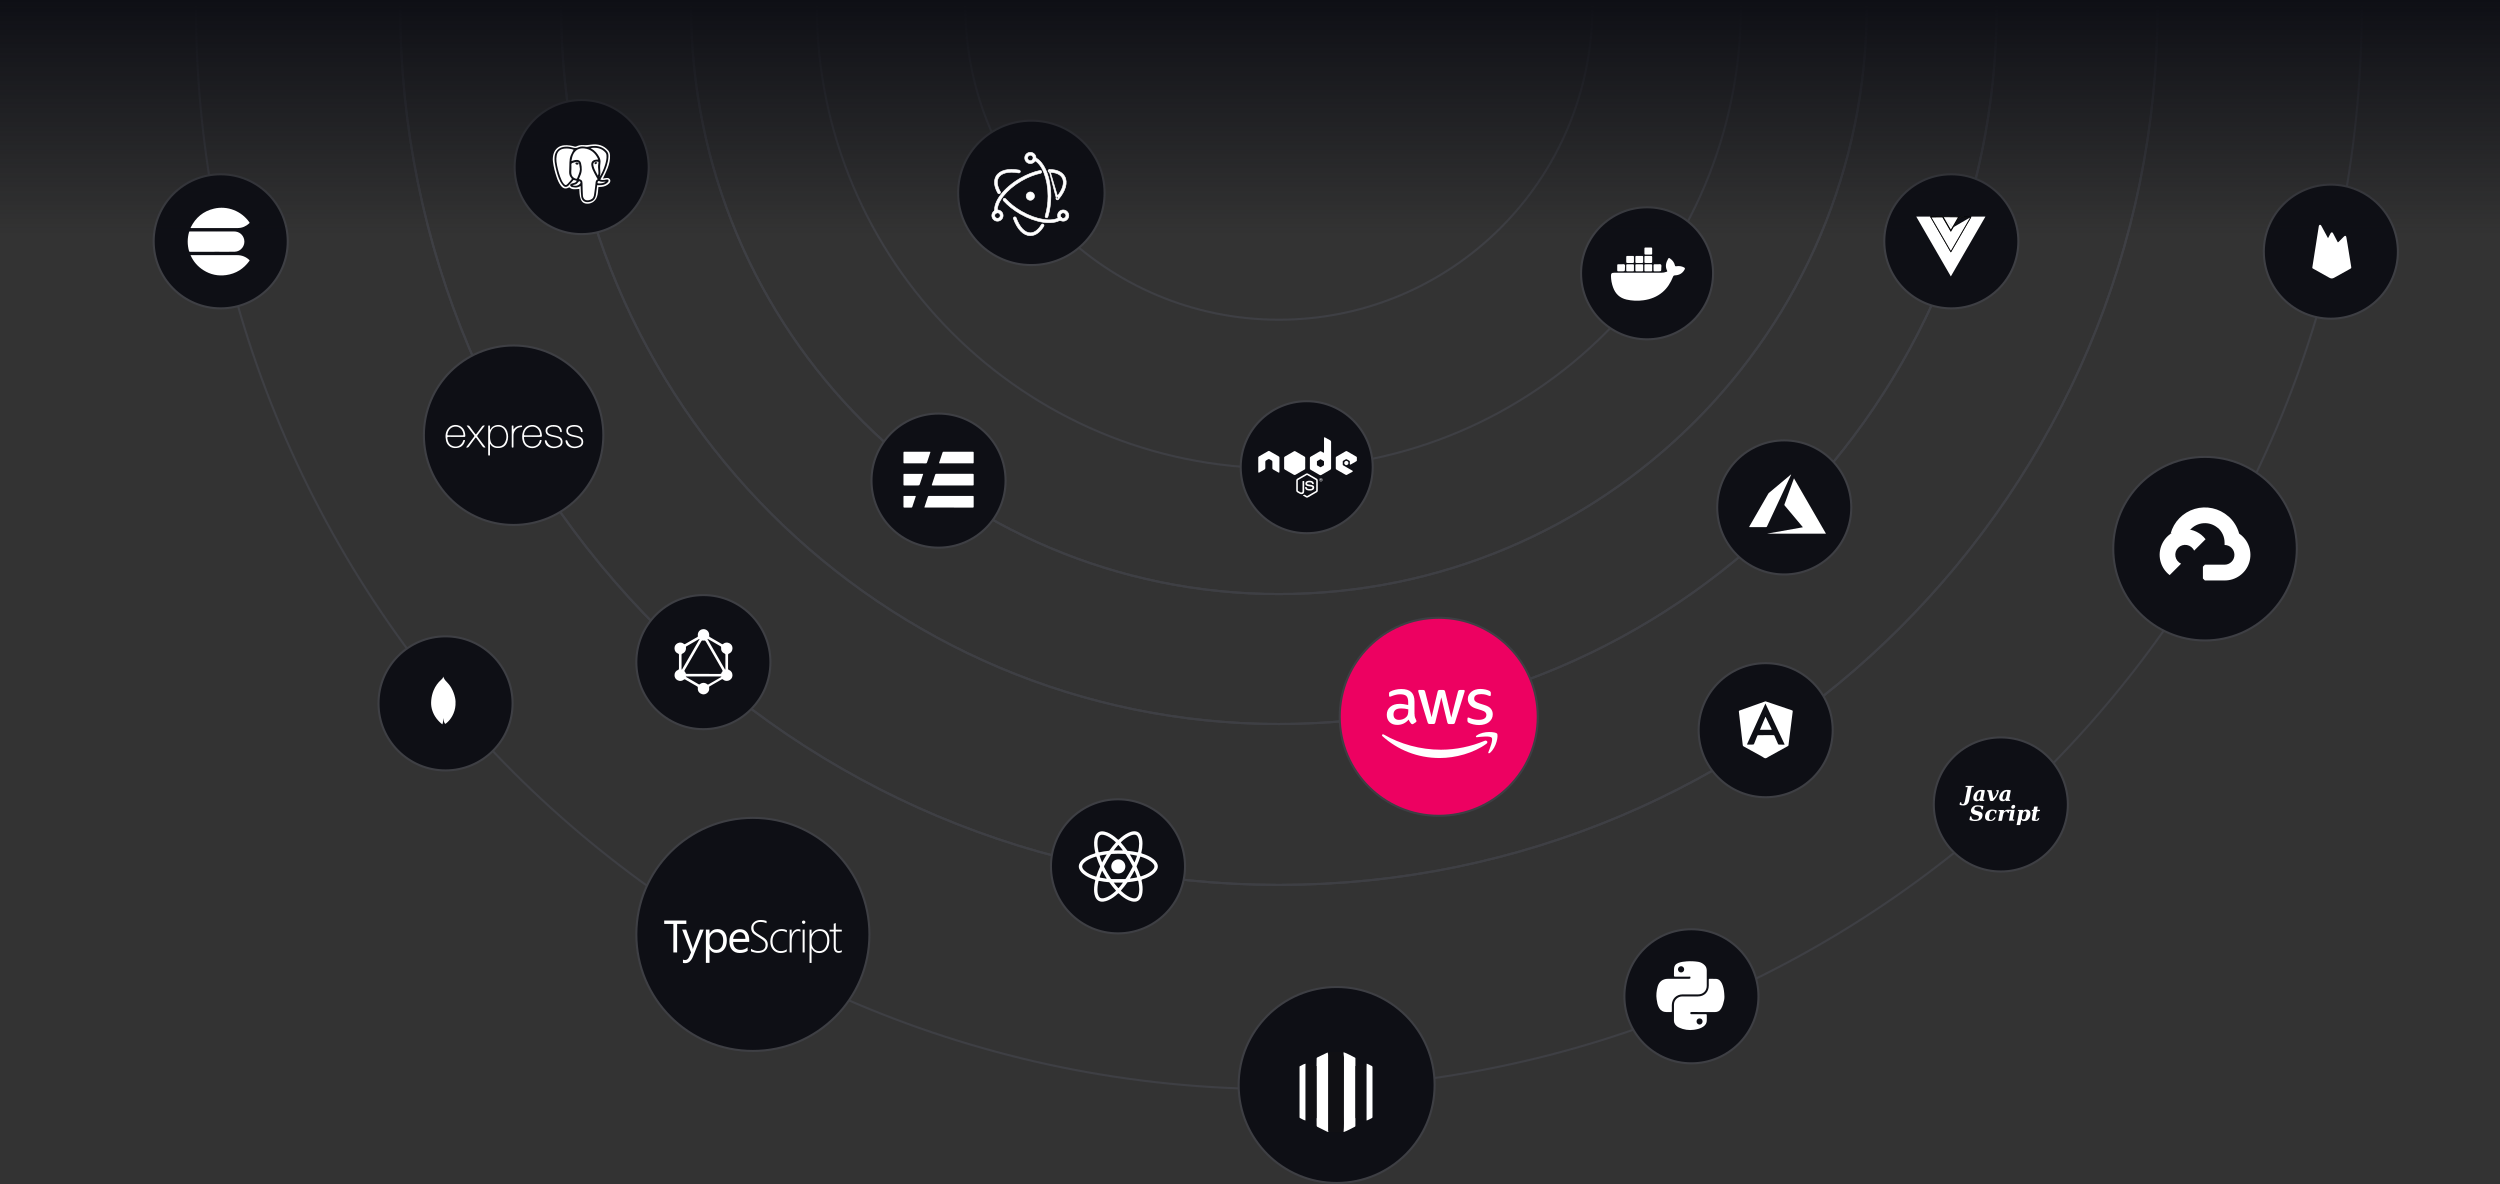 <svg width="1212" height="574" viewBox="0 0 1212 574" fill="none" xmlns="http://www.w3.org/2000/svg">
<rect x="0" y="0" width="1212" height="574" fill="#333333" stroke="none"/>
<path d="M772 3C772 86.948 703.947 155 619.998 155C536.05 155 468 86.948 468 3" stroke="#3E3F44" stroke-miterlimit="10"/>
<path d="M844 3C844 126.712 743.711 227 619.998 227C496.284 227 396 126.713 396 3" stroke="#3E3F44" stroke-miterlimit="10"/>
<path d="M905 3C905 160.402 777.401 288 619.997 288C462.593 288 335 160.402 335 3" stroke="#3E3F44" stroke-miterlimit="10"/>
<path d="M905 3C905 160.402 777.401 288 619.997 288C462.593 288 335 160.402 335 3" stroke="#3E3F44" stroke-miterlimit="10"/>
<path d="M968 3C968 195.196 812.195 351 619.996 351C427.798 351 272 195.196 272 3" stroke="#3E3F44" stroke-miterlimit="10"/>
<path d="M968 3C968 195.196 812.195 351 619.996 351C427.798 351 272 195.196 272 3" stroke="#3E3F44" stroke-miterlimit="10"/>
<path d="M1046 3C1046 238.275 855.273 429 619.996 429C384.719 429 194 238.275 194 3" stroke="#3E3F44" stroke-miterlimit="10"/>
<path d="M1046 3C1046 238.275 855.273 429 619.996 429C384.719 429 194 238.275 194 3" stroke="#3E3F44" stroke-miterlimit="10"/>
<path d="M1145 3C1145 292.951 909.949 528 619.995 528C330.04 528 95 292.951 95 3" stroke="#3E3F44" stroke-miterlimit="10"/>
<circle cx="1069" cy="266" r="44.5" fill="#0E0F15" stroke="#3E3F44"/>
<circle cx="946" cy="117" r="32.5" fill="#0E0F15" stroke="#3E3F44"/>
<circle cx="216" cy="341" r="32.5" fill="#0E0F15" stroke="#3E3F44"/>
<circle cx="856" cy="354" r="32.5" fill="#0E0F15" stroke="#3E3F44"/>
<circle cx="542" cy="420" r="32.5" fill="#0E0F15" stroke="#3E3F44"/>
<circle cx="455" cy="233" r="32.5" fill="#0E0F15" stroke="#3E3F44"/>
<path d="M535.5 93.5C535.5 112.823 519.613 128.5 500 128.5C480.387 128.5 464.5 112.823 464.5 93.5C464.5 74.177 480.387 58.5 500 58.5C519.613 58.5 535.5 74.177 535.5 93.5Z" fill="#0E0F15" stroke="#3E3F44"/>
<circle cx="282" cy="81" r="32.5" fill="#0E0F15" stroke="#3E3F44"/>
<circle cx="249" cy="211" r="43.5" fill="#0E0F15" stroke="#3E3F44"/>
<circle cx="107" cy="117" r="32.5" fill="#0E0F15" stroke="#3E3F44"/>
<circle cx="365" cy="453" r="56.5" fill="#0E0F15" stroke="#3E3F44"/>
<circle cx="820" cy="483" r="32.5" fill="#0E0F15" stroke="#3E3F44"/>
<circle cx="648" cy="526" r="47.5" fill="#0E0F15" stroke="#3E3F44"/>
<circle cx="697.5" cy="347.5" r="48" fill="#ED0161" stroke="#3E3F44"/>
<circle cx="865" cy="246" r="32.5" fill="#0E0F15" stroke="#3E3F44"/>
<circle cx="1130" cy="122" r="32.5" fill="#0E0F15" stroke="#3E3F44"/>
<circle cx="970" cy="390" r="32.5" fill="#0E0F15" stroke="#3E3F44"/>
<circle cx="633.5" cy="226.5" r="32" fill="#0E0F15" stroke="#3E3F44"/>
<circle cx="798.5" cy="132.5" r="32" fill="#0E0F15" stroke="#3E3F44"/>
<circle cx="341" cy="321" r="32.5" fill="#0E0F15" stroke="#3E3F44"/>
<rect width="1212" height="114" fill="url(#paint0_linear_42_1565)"/>
<path d="M685.781 346.164C685.763 346.723 685.837 347.282 685.986 347.822C686.154 348.287 686.359 348.734 686.582 349.163C686.657 349.293 686.713 349.442 686.713 349.591C686.694 349.815 686.564 350.038 686.359 350.15L685.185 350.932C685.036 351.025 684.869 351.1 684.701 351.1C684.496 351.081 684.291 350.988 684.142 350.839C683.9 350.578 683.658 350.28 683.472 349.964C683.286 349.647 683.099 349.293 682.894 348.865C681.442 350.578 679.616 351.435 677.419 351.435C675.854 351.435 674.606 350.988 673.694 350.094C672.781 349.2 672.315 348.008 672.315 346.518C672.315 344.935 672.874 343.65 674.01 342.681C675.146 341.713 676.655 341.229 678.573 341.229C679.225 341.229 679.896 341.284 680.548 341.378C681.237 341.471 681.945 341.62 682.69 341.787V340.428C682.69 339.012 682.392 338.025 681.814 337.448C681.237 336.87 680.212 336.591 678.778 336.591C678.108 336.591 677.419 336.665 676.767 336.833C676.078 337.001 675.407 337.206 674.755 337.466C674.55 337.559 674.327 337.634 674.103 337.708C674.01 337.746 673.899 337.764 673.805 337.764C673.545 337.764 673.414 337.578 673.414 337.187V336.274C673.396 336.051 673.452 335.827 673.545 335.622C673.694 335.455 673.861 335.324 674.066 335.231C674.811 334.859 675.593 334.579 676.413 334.393C677.363 334.151 678.35 334.039 679.318 334.039C681.535 334.039 683.155 334.542 684.198 335.548C685.241 336.554 685.744 338.081 685.744 340.13V346.164H685.781ZM678.22 348.995C678.871 348.995 679.523 348.883 680.138 348.66C680.827 348.418 681.423 348.008 681.907 347.468C682.205 347.133 682.429 346.723 682.541 346.276C682.671 345.754 682.727 345.196 682.727 344.656V343.873C682.168 343.743 681.591 343.631 681.013 343.557C680.436 343.482 679.84 343.445 679.263 343.445C678.015 343.445 677.102 343.687 676.487 344.19C675.873 344.693 675.575 345.401 675.575 346.332C675.575 347.207 675.798 347.859 676.264 348.306C676.73 348.753 677.363 348.995 678.22 348.995ZM693.175 351.007C692.933 351.025 692.673 350.969 692.468 350.82C692.281 350.616 692.132 350.373 692.077 350.094L687.7 335.697C687.607 335.455 687.551 335.213 687.532 334.952C687.513 334.728 687.662 334.524 687.886 334.486H689.823C690.177 334.486 690.419 334.542 690.549 334.673C690.68 334.803 690.81 335.045 690.922 335.399L694.032 347.729L696.938 335.399C697.031 335.026 697.143 334.784 697.292 334.673C697.515 334.542 697.776 334.468 698.037 334.486H699.527C699.88 334.486 700.123 334.542 700.272 334.673C700.458 334.877 700.588 335.12 700.625 335.399L703.568 347.878L706.79 335.399C706.846 335.12 706.977 334.877 707.163 334.673C707.386 334.542 707.628 334.468 707.889 334.486H709.621C709.845 334.449 710.05 334.617 710.087 334.84V334.952C710.087 335.045 710.068 335.157 710.05 335.25C710.012 335.418 709.975 335.567 709.919 335.716L705.431 350.113C705.319 350.485 705.189 350.727 705.04 350.839C704.835 350.969 704.574 351.044 704.332 351.025H702.73C702.376 351.025 702.134 350.969 701.985 350.839C701.799 350.634 701.668 350.373 701.631 350.094L698.744 338.081L695.876 350.075C695.839 350.355 695.708 350.616 695.522 350.82C695.299 350.969 695.038 351.025 694.777 351.007H693.175ZM717.109 351.51C716.14 351.51 715.172 351.398 714.24 351.174C713.309 350.951 712.583 350.709 712.098 350.429C711.856 350.318 711.651 350.131 711.521 349.908C711.447 349.74 711.409 349.573 711.409 349.386V348.436C711.409 348.045 711.558 347.859 711.838 347.859C711.949 347.859 712.061 347.878 712.173 347.915C712.285 347.952 712.452 348.027 712.639 348.101C713.29 348.399 713.98 348.604 714.687 348.753C715.414 348.902 716.159 348.977 716.904 348.977C718.077 348.977 718.99 348.772 719.623 348.362C720.238 347.989 720.61 347.319 720.591 346.593C720.61 346.108 720.424 345.643 720.089 345.289C719.753 344.935 719.12 344.618 718.207 344.32L715.507 343.482C714.147 343.054 713.141 342.421 712.527 341.582C711.931 340.8 711.596 339.869 711.596 338.882C711.577 338.155 711.745 337.448 712.098 336.814C712.434 336.218 712.881 335.697 713.439 335.287C714.017 334.84 714.669 334.524 715.376 334.319C716.14 334.095 716.922 333.983 717.723 334.002C718.133 334.002 718.561 334.021 718.971 334.077C719.399 334.132 719.791 334.207 720.182 334.281C720.573 334.356 720.908 334.468 721.243 334.579C721.523 334.673 721.783 334.784 722.026 334.915C722.249 335.026 722.435 335.175 722.584 335.38C722.715 335.567 722.771 335.771 722.752 335.995V336.87C722.752 337.261 722.603 337.466 722.324 337.466C722.081 337.429 721.839 337.355 721.616 337.243C720.498 336.74 719.269 336.498 718.04 336.516C716.978 336.516 716.14 336.684 715.563 337.038C714.985 337.392 714.687 337.932 714.687 338.696C714.669 339.198 714.874 339.683 715.246 340.018C715.619 340.372 716.308 340.726 717.295 341.042L719.94 341.88C721.281 342.309 722.249 342.905 722.826 343.668C723.404 344.413 723.702 345.345 723.683 346.276C723.702 347.021 723.534 347.766 723.199 348.436C722.864 349.07 722.398 349.628 721.839 350.075C721.225 350.56 720.517 350.914 719.772 351.118C718.915 351.379 718.021 351.51 717.109 351.51Z" fill="white"/>
<path d="M720.629 360.562C714.501 365.087 705.598 367.49 697.943 367.49C687.215 367.49 677.549 363.523 670.248 356.93C669.671 356.408 670.192 355.7 670.881 356.11C678.778 360.692 688.519 363.467 698.595 363.467C705.859 363.43 713.048 361.958 719.735 359.146C720.759 358.68 721.634 359.817 720.629 360.562Z" fill="white"/>
<path d="M723.18 357.656C722.398 356.65 718.003 357.172 716.01 357.414C715.414 357.488 715.321 356.967 715.861 356.576C719.362 354.117 725.117 354.825 725.788 355.644C726.458 356.464 725.602 362.238 722.324 364.994C721.821 365.423 721.337 365.199 721.56 364.64C722.305 362.796 723.963 358.643 723.18 357.656Z" fill="white"/>
<path d="M1074.92 255.751H1076.26L1080.09 251.926L1080.27 250.302C1078.08 248.368 1075.44 247.025 1072.58 246.399C1069.73 245.773 1066.76 245.885 1063.96 246.725C1061.16 247.564 1058.62 249.103 1056.58 251.197C1054.54 253.291 1053.07 255.869 1052.31 258.69C1052.73 258.515 1053.21 258.487 1053.65 258.609L1061.3 257.348C1061.3 257.348 1061.69 256.704 1061.89 256.744C1063.53 254.944 1065.79 253.838 1068.22 253.654C1070.65 253.469 1073.05 254.219 1074.95 255.751H1074.92Z" fill="white"/>
<path d="M1085.54 258.69C1084.66 255.453 1082.85 252.542 1080.34 250.316L1074.97 255.684C1076.09 256.598 1076.99 257.754 1077.6 259.065C1078.2 260.377 1078.5 261.808 1078.48 263.253V264.206C1079.1 264.206 1079.72 264.329 1080.3 264.569C1080.88 264.809 1081.41 265.161 1081.85 265.605C1082.3 266.049 1082.65 266.575 1082.89 267.155C1083.13 267.734 1083.25 268.356 1083.25 268.983C1083.25 269.611 1083.13 270.232 1082.89 270.811C1082.65 271.391 1082.3 271.918 1081.85 272.361C1081.41 272.805 1080.88 273.157 1080.3 273.397C1079.72 273.637 1079.1 273.761 1078.48 273.761H1068.92L1067.97 274.727V280.457L1068.92 281.41H1078.48C1081.14 281.431 1083.75 280.592 1085.9 279.018C1088.06 277.444 1089.65 275.219 1090.44 272.671C1091.23 270.122 1091.18 267.387 1090.3 264.869C1089.42 262.352 1087.75 260.185 1085.54 258.69Z" fill="white"/>
<path d="M1059.35 256.543C1056.76 256.558 1054.24 257.382 1052.15 258.899C1050.05 260.415 1048.48 262.55 1047.65 265.003C1046.82 267.457 1046.78 270.107 1047.54 272.584C1048.29 275.061 1049.8 277.241 1051.85 278.82L1057.39 273.277C1056.69 272.959 1056.07 272.475 1055.6 271.866C1055.12 271.257 1054.8 270.542 1054.66 269.781C1054.52 269.021 1054.57 268.238 1054.8 267.501C1055.03 266.763 1055.44 266.092 1055.98 265.545C1056.53 264.999 1057.2 264.593 1057.94 264.363C1058.68 264.133 1059.46 264.085 1060.22 264.224C1060.98 264.362 1061.69 264.684 1062.3 265.16C1062.91 265.636 1063.4 266.252 1063.71 266.956L1069.26 261.414C1068.09 259.893 1066.59 258.662 1064.88 257.817C1063.16 256.972 1061.27 256.536 1059.35 256.543Z" fill="white"/>
<path d="M1124.97 109.003C1125.17 109.141 1125.33 109.33 1125.43 109.549C1126.43 111.421 1127.44 113.29 1128.45 115.157C1128.49 115.241 1128.54 115.32 1128.63 115.462C1128.84 115.071 1129.02 114.725 1129.2 114.379C1129.43 113.958 1129.65 113.545 1129.86 113.123C1129.99 112.87 1130.16 112.664 1130.46 112.658C1130.79 112.652 1130.95 112.874 1131.09 113.135C1131.8 114.504 1132.53 115.854 1133.23 117.23C1133.4 117.562 1133.5 117.52 1133.73 117.29C1134.6 116.395 1135.49 115.518 1136.38 114.633C1136.88 114.127 1137.35 114.23 1137.49 114.921C1137.73 116.12 1137.91 117.33 1138.11 118.538C1138.68 122.054 1139.25 125.569 1139.82 129.082C1139.97 129.999 1139.98 129.995 1139.18 130.44C1136.64 131.847 1134.1 133.244 1131.57 134.668C1130.81 135.096 1130.1 135.12 1129.34 134.684C1126.65 133.166 1123.96 131.665 1121.26 130.164C1121.05 130.046 1120.97 129.948 1121.01 129.668C1121.81 124.645 1122.6 119.618 1123.38 114.588C1123.63 112.96 1123.9 111.335 1124.15 109.706C1124.18 109.43 1124.31 109.176 1124.53 109L1124.97 109.003Z" fill="white"/>
<path d="M885.228 258.718H856.888L856.878 258.663L873.974 255.64C874.006 255.465 873.861 255.392 873.78 255.29C870.926 251.886 868.071 248.486 865.216 245.088C865.068 244.913 865.018 244.769 865.103 244.537C866.609 240.417 868.11 236.294 869.606 232.17C869.629 232.105 869.663 232.044 869.729 231.898L885.228 258.718Z" fill="white"/>
<path d="M868.327 230C868.356 230.191 868.258 230.301 868.202 230.421C864.352 238.68 860.502 246.938 856.653 255.196C856.524 255.475 856.375 255.572 856.064 255.57C853.479 255.556 850.894 255.554 848.308 255.565C847.981 255.565 847.922 255.511 848.095 255.215C851.155 249.924 854.21 244.63 857.258 239.335C857.333 239.202 857.431 239.083 857.548 238.985C861.094 236.017 864.639 233.049 868.182 230.08C868.228 230.049 868.277 230.023 868.327 230Z" fill="white"/>
<path d="M950.228 388.979H950.792C950.807 389.025 950.818 389.073 950.823 389.121C950.829 389.436 950.865 389.731 951.236 389.834C951.591 389.932 952.017 389.813 952.191 389.486C952.376 389.146 952.512 388.782 952.594 388.403C953.039 386.222 953.459 384.032 953.887 381.846C953.901 381.771 953.907 381.7 953.921 381.589H952.888L952.979 381H956.859C956.923 381.526 956.871 381.617 956.394 381.574C955.958 381.534 955.832 381.709 955.758 382.109C955.4 384.053 955.006 385.992 954.63 387.934C954.254 389.889 953.034 390.773 951.056 390.422C949.71 390.183 949.923 390.305 950.228 388.979Z" fill="white"/>
<path d="M973.977 387.666L974.541 387.706C974.586 388.261 974.553 388.3 974.022 388.3C973.492 388.3 972.97 388.3 972.443 388.294C972.397 388.288 972.352 388.277 972.308 388.261L972.363 387.735C971.933 388.218 971.461 388.451 970.877 388.446C969.847 388.437 969.236 387.844 969.222 386.816C969.196 384.986 970.801 383.131 972.618 382.951C973.22 382.892 973.838 382.98 974.447 383.026C974.748 383.046 974.828 383.221 974.766 383.524C974.502 384.811 974.26 386.103 974.014 387.393C973.998 387.472 973.991 387.557 973.977 387.666ZM970.792 386.853C970.879 387.179 970.885 387.484 971.239 387.62C971.557 387.742 971.987 387.663 972.179 387.352C972.396 387.005 972.56 386.628 972.666 386.232C972.841 385.555 972.95 384.863 973.082 384.177C973.162 383.762 973.007 383.605 972.596 383.712C972.004 383.862 971.543 384.239 971.341 384.802C971.1 385.464 970.971 386.167 970.792 386.853Z" fill="white"/>
<path d="M961.392 387.666L961.994 387.708C962.004 388.292 961.998 388.299 961.481 388.299C960.942 388.299 960.404 388.295 959.865 388.292C959.829 388.285 959.794 388.275 959.761 388.262C959.769 388.126 959.778 387.984 959.789 387.789L959.523 388.01C958.909 388.523 958.216 388.577 957.512 388.279C956.835 387.991 956.654 387.382 956.664 386.7C956.692 384.946 958.249 383.158 959.995 382.96C960.608 382.891 961.24 382.98 961.863 383.019C962.17 383.039 962.273 383.203 962.204 383.534C961.919 384.891 961.665 386.257 961.392 387.666ZM958.244 386.788C958.293 387.314 958.4 387.534 958.715 387.633C958.903 387.691 959.104 387.683 959.286 387.609C959.468 387.535 959.619 387.401 959.713 387.229C959.89 386.901 960.024 386.551 960.112 386.188C960.271 385.533 960.383 384.867 960.511 384.205C960.598 383.754 960.435 383.585 959.984 383.72C959.389 383.9 958.938 384.292 958.737 384.874C958.524 385.496 958.405 386.15 958.244 386.788Z" fill="white"/>
<path d="M963.28 383.666C963.335 383.05 963.335 383.049 963.853 383.049H965.523C965.661 383.72 965.792 384.356 965.924 384.993C966.055 385.629 966.189 386.264 966.34 386.997C967.307 386.036 967.963 384.987 968.296 383.692L967.805 383.631C967.756 383.092 967.793 383.049 968.315 383.049C968.503 383.049 968.69 383.052 968.878 383.058C968.937 383.07 968.996 383.088 969.052 383.111C968.994 383.444 968.976 383.795 968.873 384.12C968.378 385.679 967.48 386.998 966.361 388.17C966.242 388.295 965.98 388.327 965.783 388.33C964.805 388.347 964.805 388.338 964.602 387.377C964.389 386.347 964.171 385.318 963.964 384.287C963.889 383.914 963.886 383.493 963.28 383.666Z" fill="white"/>
<path d="M979.932 397.34C979.768 398.16 979.605 398.915 979.471 399.671C979.427 399.915 979.341 400.013 979.086 400.002C978.625 399.983 978.162 399.997 977.639 399.997C978.079 397.741 978.512 395.524 978.952 393.269L978.291 393.233C978.21 392.716 978.268 392.643 978.75 392.643H980.815C980.797 392.834 980.782 392.989 980.762 393.213C981.35 392.585 982.04 392.418 982.817 392.527C983.618 392.638 984.215 393.142 984.321 393.935C984.497 395.277 984.155 396.477 983.117 397.404C982.511 397.945 981.772 398.104 980.978 398.015C980.541 397.969 980.339 397.832 979.932 397.34ZM982.535 394.238C982.433 393.862 982.444 393.497 982.034 393.332C981.649 393.182 981.172 393.324 980.889 393.674C980.857 393.712 980.828 393.753 980.804 393.796C980.363 394.684 980.16 395.671 980.216 396.66C980.237 397.051 980.503 397.253 980.9 397.262C981.416 397.275 981.782 397.011 981.928 396.544C982.165 395.787 982.336 395.009 982.535 394.238Z" fill="white"/>
<path d="M955.106 395.798H955.698C955.715 395.869 955.736 395.927 955.744 395.987C955.873 396.942 956.302 397.367 957.259 397.416C957.634 397.434 958.009 397.405 958.375 397.329C958.574 397.291 958.76 397.206 958.918 397.079C959.075 396.952 959.199 396.789 959.278 396.603C959.558 395.981 959.397 395.55 958.757 395.325C958.333 395.174 957.892 395.073 957.459 394.948L957.241 394.89C955.378 394.39 954.927 392.76 956.258 391.333C956.542 391.02 956.891 390.774 957.281 390.61C957.671 390.447 958.092 390.371 958.514 390.388C959.445 390.416 960.371 390.603 961.296 390.723C961.501 390.748 961.563 390.854 961.514 391.062C961.424 391.426 961.353 391.795 961.301 392.167C961.263 392.461 961.075 392.439 960.87 392.448C960.644 392.457 960.606 392.343 960.58 392.155C960.486 391.463 960.173 391.102 959.478 391.033C958.983 390.992 958.485 391.017 957.996 391.108C957.591 391.178 957.327 391.484 957.217 391.894C957.077 392.411 957.209 392.73 957.714 392.908C958.29 393.112 958.884 393.276 959.478 393.426C960.862 393.775 961.526 394.524 960.893 396.301C960.612 397.089 959.998 397.564 959.217 397.798C957.784 398.227 956.366 398.064 954.97 397.603C954.89 397.576 954.787 397.422 954.799 397.345C954.889 396.835 954.999 396.322 955.106 395.798Z" fill="white"/>
<path d="M976.697 392.614L975.795 397.263L976.537 397.305C976.498 397.502 976.462 397.67 976.426 397.862H973.915C974.216 396.321 974.505 394.802 974.806 393.248H974.053C974.01 393.414 973.976 393.582 973.951 393.752C973.912 394.119 973.762 394.312 973.35 394.159C973.35 394.159 973.32 394.139 973.317 394.118C973.207 393.374 972.699 393.14 972.033 393.543C971.493 393.87 971.239 394.404 971.108 394.991C970.917 395.845 970.743 396.706 970.597 397.569C970.544 397.889 970.415 397.98 970.107 397.962C969.673 397.937 969.237 397.956 968.753 397.956C969.054 396.381 969.349 394.861 969.649 393.305L968.917 393.255C968.892 392.691 968.905 392.676 969.409 392.675H971.515C971.478 392.935 971.447 393.162 971.414 393.393C971.454 393.393 971.49 393.399 971.499 393.387C972.161 392.607 973.003 392.468 973.981 392.584C974.697 392.669 975.431 392.608 976.157 392.612L976.697 392.614Z" fill="white"/>
<path d="M987.889 391.056C987.796 391.566 987.703 392.077 987.602 392.635H988.966C989.053 393.177 988.996 393.248 988.507 393.25C987.47 393.25 987.47 393.25 987.275 394.279C987.117 395.106 986.948 395.925 986.803 396.75C986.759 397.001 986.615 397.318 987.001 397.451C987.302 397.555 987.629 397.376 987.802 397.047C988.062 396.547 988.079 396.539 988.643 396.652C988.568 397.319 988.172 397.839 987.524 397.93C986.956 398.007 986.38 398.015 985.811 397.952C985.213 397.89 984.955 397.572 985.031 396.974C985.145 396.072 985.344 395.175 985.508 394.278C985.566 393.959 985.629 393.643 985.698 393.281L984.988 393.223C985.018 392.659 985.018 392.645 985.523 392.65C985.762 392.65 985.856 392.57 985.889 392.342C985.938 391.995 986.023 391.654 986.078 391.308C986.112 391.091 986.19 390.977 986.439 390.99C986.876 391.013 987.315 391 987.753 391.005C987.8 391.016 987.846 391.033 987.889 391.056Z" fill="white"/>
<path d="M968.01 392.941C967.93 393.354 967.86 393.758 967.774 394.16C967.699 394.522 967.426 394.32 967.218 394.366C967.203 394.313 967.191 394.258 967.183 394.203C967.156 393.768 967.119 393.32 966.628 393.15C966.082 392.962 965.55 393.038 965.13 393.451C964.929 393.64 964.78 393.878 964.699 394.142C964.517 394.865 964.323 395.599 964.269 396.338C964.197 397.341 965.026 397.811 965.906 397.303C966.156 397.142 966.366 396.924 966.519 396.668C966.81 396.209 966.875 396.16 967.5 396.311C967.15 397.173 966.567 397.783 965.647 397.937C965.081 398.029 964.503 398.029 963.937 397.937C962.792 397.746 962.19 396.83 962.339 395.649C962.628 393.357 964.35 392.146 966.735 392.57C967.091 392.633 967.439 392.742 967.788 392.835C967.865 392.864 967.939 392.9 968.01 392.941Z" fill="white"/>
<path d="M976.983 390.955C976.983 391.545 976.447 392.083 975.849 392.083C975.383 392.083 975.046 391.765 975.046 391.32C975.046 390.732 975.586 390.201 976.188 390.192C976.664 390.193 976.981 390.495 976.983 390.955Z" fill="white"/>
<path d="M332.731 447.907H328.265V461.743H326.44V447.907H322V446.272H332.731V447.907ZM341.148 450.685L336.054 463.513C335.156 465.801 333.875 466.945 332.241 466.945C331.778 466.945 331.397 466.891 331.097 466.809V465.229C331.479 465.366 331.833 465.42 332.132 465.42C333.031 465.42 333.685 464.875 334.148 463.813L335.019 461.716L330.716 450.685H332.677L335.673 459.183C335.7 459.292 335.782 459.564 335.891 460.027H335.945C335.973 459.864 336.054 459.591 336.163 459.21L339.296 450.685H341.148ZM344.035 460.136H343.98V466.809H342.21V450.685H343.98V452.619H344.035C344.906 451.148 346.187 450.412 347.848 450.412C349.264 450.412 350.381 450.903 351.171 451.883C351.961 452.864 352.369 454.198 352.369 455.86C352.369 457.712 351.906 459.183 351.008 460.3C350.109 461.416 348.883 461.961 347.331 461.961C345.941 462.015 344.825 461.389 344.035 460.136ZM344.008 455.696V457.249C344.008 458.175 344.307 458.938 344.906 459.564C345.506 460.191 346.241 460.517 347.167 460.517C348.229 460.517 349.074 460.109 349.7 459.292C350.299 458.475 350.599 457.331 350.599 455.86C350.599 454.634 350.327 453.654 349.755 452.973C349.183 452.265 348.42 451.938 347.44 451.938C346.404 451.938 345.587 452.292 344.961 453C344.307 453.708 344.008 454.607 344.008 455.696ZM363.21 456.65H355.42C355.447 457.875 355.774 458.829 356.401 459.51C357.027 460.191 357.899 460.517 359.015 460.517C360.268 460.517 361.412 460.109 362.447 459.292V460.953C361.467 461.661 360.187 462.015 358.607 462.015C357.054 462.015 355.829 461.525 354.93 460.517C354.031 459.51 353.595 458.093 353.595 456.296C353.595 454.58 354.085 453.163 355.066 452.101C356.046 451.012 357.245 450.467 358.688 450.467C360.132 450.467 361.249 450.93 362.039 451.883C362.829 452.809 363.237 454.117 363.237 455.778L363.21 456.65ZM361.385 455.152C361.385 454.117 361.14 453.327 360.65 452.755C360.159 452.183 359.478 451.91 358.634 451.91C357.79 451.91 357.081 452.21 356.509 452.809C355.938 453.409 355.556 454.198 355.42 455.152H361.385ZM364.081 461.198V459.973C365.198 460.681 366.315 461.035 367.459 461.035C368.657 461.035 369.583 460.79 370.21 460.272C370.836 459.755 371.136 459.074 371.136 458.175C371.136 457.385 370.918 456.759 370.509 456.268C370.101 455.805 369.175 455.152 367.786 454.335C366.206 453.409 365.225 452.646 364.817 452.047C364.408 451.42 364.19 450.712 364.19 449.922C364.19 448.833 364.626 447.907 365.471 447.144C366.315 446.381 367.459 446 368.875 446C369.801 446 370.727 446.163 371.626 446.463V447.58C370.727 447.171 369.747 446.953 368.712 446.953C367.649 446.953 366.832 447.226 366.206 447.743C365.579 448.288 365.28 448.942 365.28 449.759C365.28 450.549 365.498 451.175 365.906 451.638C366.315 452.101 367.241 452.755 368.63 453.545C370.074 454.362 371.027 455.097 371.517 455.724C372.007 456.35 372.225 457.086 372.225 457.93C372.225 459.128 371.817 460.082 371 460.844C370.183 461.607 369.011 461.961 367.513 461.961C366.969 461.961 366.369 461.879 365.661 461.716C364.953 461.552 364.436 461.416 364.081 461.198ZM381.431 461.253C380.614 461.743 379.634 462.015 378.49 462.015C376.992 462.015 375.766 461.498 374.84 460.463C373.914 459.428 373.451 458.093 373.451 456.405C373.451 454.661 373.969 453.218 375.004 452.101C376.039 450.984 377.373 450.412 379.007 450.412C379.852 450.412 380.669 450.576 381.459 450.93V452.047C380.669 451.556 379.797 451.311 378.871 451.311C377.564 451.311 376.529 451.774 375.712 452.7C374.895 453.626 374.513 454.852 374.513 456.323C374.513 457.766 374.895 458.91 375.63 459.782C376.365 460.654 377.346 461.089 378.544 461.089C379.661 461.089 380.614 460.79 381.431 460.218V461.253ZM388.023 451.72C387.696 451.475 387.315 451.366 386.852 451.366C385.98 451.366 385.245 451.829 384.673 452.728C384.073 453.626 383.801 454.907 383.801 456.568V461.77H382.821V450.685H383.801V453.136H383.856C384.101 452.292 384.509 451.638 385.054 451.175C385.599 450.712 386.225 450.467 386.961 450.467C387.369 450.467 387.751 450.521 388.05 450.658V451.72H388.023ZM389.603 447.907C389.385 447.907 389.194 447.825 389.031 447.661C388.867 447.498 388.786 447.307 388.786 447.062C388.786 446.817 388.867 446.626 389.031 446.49C389.194 446.354 389.385 446.272 389.603 446.272C389.821 446.272 390.011 446.354 390.202 446.49C390.365 446.626 390.447 446.817 390.447 447.062C390.447 447.28 390.365 447.498 390.202 447.661C390.011 447.825 389.821 447.907 389.603 447.907ZM389.112 461.743V450.685H390.093V461.743H389.112ZM393.498 459.782H393.443V466.836H392.463V450.685H393.443V452.973H393.498C393.906 452.156 394.451 451.529 395.186 451.093C395.922 450.658 396.739 450.44 397.61 450.44C399.027 450.44 400.116 450.93 400.906 451.883C401.696 452.864 402.077 454.171 402.077 455.833C402.077 457.685 401.614 459.183 400.715 460.327C399.817 461.471 398.618 462.043 397.147 462.043C395.513 462.015 394.287 461.28 393.498 459.782ZM393.443 455.669V457.058C393.443 458.175 393.797 459.128 394.478 459.918C395.186 460.708 396.085 461.117 397.229 461.117C398.346 461.117 399.272 460.626 399.98 459.673C400.688 458.693 401.042 457.44 401.042 455.86C401.042 454.471 400.715 453.381 400.062 452.564C399.408 451.747 398.564 451.338 397.474 451.338C396.194 451.338 395.186 451.774 394.478 452.646C393.77 453.517 393.443 454.498 393.443 455.669ZM408.097 461.58C407.579 461.825 407.089 461.934 406.653 461.934C405.019 461.934 404.202 460.953 404.202 458.992V451.611H402.213V450.712H404.202V447.825L404.692 447.661L405.182 447.498V450.712H408.097V451.611H405.182V458.91C405.182 459.673 405.291 460.218 405.536 460.572C405.782 460.926 406.19 461.089 406.762 461.089C407.171 461.089 407.606 460.953 408.097 460.681V461.58Z" fill="white"/>
<path d="M825.883 490.637C823.938 490.637 821.992 490.644 820.048 490.63C819.67 490.63 819.47 490.672 819.467 491.135C819.465 491.599 819.626 491.698 820.06 491.694C822.325 491.671 824.592 491.694 826.857 491.666C827.346 491.659 827.473 491.814 827.451 492.277C827.416 493.015 827.418 493.757 827.451 494.497C827.505 495.912 826.861 496.953 825.728 497.727C824.387 498.644 822.838 499.001 821.272 499.23C818.799 499.598 816.274 499.228 814.011 498.166C813.219 497.814 812.541 497.248 812.051 496.533C811.7 496.017 811.517 495.404 811.526 494.78C811.54 492.18 811.526 489.578 811.546 486.977C811.563 484.867 813.352 483.1 815.484 483.083C818.031 483.064 820.578 483.083 823.125 483.075C826.251 483.075 828.405 480.919 828.417 477.797C828.417 476.856 828.429 475.915 828.417 474.976C828.411 474.64 828.52 474.517 828.864 474.524C829.866 474.544 830.871 474.498 831.872 474.55C833.349 474.628 834.233 475.591 834.795 476.814C835.473 478.289 835.775 479.872 835.902 481.503C835.987 482.602 836.09 483.694 835.861 484.77C835.56 486.185 835.2 487.594 834.466 488.872C833.79 490.047 832.805 490.664 831.418 490.651C829.573 490.633 827.729 490.651 825.883 490.651V490.637ZM822.491 495.21C822.489 495.604 822.641 495.983 822.916 496.265C823.191 496.547 823.565 496.71 823.959 496.718C824.739 496.727 825.406 496.023 825.405 495.194C825.405 494.323 824.808 493.724 823.939 493.728C823.07 493.732 822.485 494.333 822.491 495.212V495.21Z" fill="white"/>
<path d="M819.328 482.075C818.13 482.075 816.92 482.068 815.717 482.075C812.69 482.096 810.54 484.225 810.496 487.25C810.482 488.211 810.481 489.172 810.504 490.132C810.512 490.508 810.424 490.669 810.01 490.651C809.27 490.617 808.526 490.637 807.784 490.637C806.242 490.637 805.11 489.943 804.337 488.629C803.575 487.341 803.357 485.898 803.14 484.459C802.82 482.391 803.08 480.353 803.615 478.344C804.247 475.974 806.061 474.546 808.521 474.533C811.971 474.513 815.422 474.521 818.873 474.516C819.454 474.516 819.67 474.208 819.486 473.658C819.377 473.342 819.119 473.474 818.927 473.473C816.66 473.46 814.393 473.447 812.127 473.473C811.648 473.478 811.513 473.344 811.532 472.873C811.572 471.834 811.532 470.792 811.564 469.752C811.604 468.351 812.275 467.375 813.597 466.854C814.919 466.332 816.314 466.168 817.712 466.065C819.571 465.93 821.438 466.005 823.28 466.287C824.538 466.48 825.594 467.078 826.465 467.973C827.133 468.658 827.427 469.528 827.427 470.489C827.427 472.994 827.439 475.493 827.427 477.994C827.415 480.342 825.664 482.064 823.297 482.078C821.973 482.086 820.649 482.078 819.325 482.078L819.328 482.075ZM814.996 471.454C815.197 471.455 815.395 471.415 815.579 471.337C815.764 471.26 815.931 471.145 816.07 471.002C816.21 470.858 816.318 470.688 816.39 470.501C816.462 470.314 816.496 470.115 816.489 469.914C816.482 469.521 816.324 469.145 816.048 468.865C815.772 468.584 815.398 468.421 815.005 468.407C814.602 468.413 814.216 468.575 813.93 468.86C813.644 469.144 813.48 469.529 813.472 469.932C813.472 470.336 813.633 470.723 813.919 471.008C814.205 471.294 814.592 471.454 814.996 471.454Z" fill="white"/>
<path d="M855.894 340C856.037 340.044 856.175 340.08 856.309 340.126C860.435 341.528 864.561 342.93 868.686 344.332C869.043 344.453 869.157 344.577 869.099 345.001C868.709 347.889 868.365 350.785 868.004 353.677C867.686 356.224 867.362 358.77 867.048 361.319C867.014 361.599 866.812 361.671 866.622 361.776C863.58 363.457 860.538 365.136 857.495 366.815C856.968 367.102 856.443 367.58 855.898 367.606C855.354 367.633 854.834 367.108 854.307 366.818C851.301 365.164 848.298 363.507 845.296 361.847C845.054 361.714 844.928 361.56 844.896 361.274C844.633 358.912 844.349 356.551 844.073 354.189C843.795 351.813 843.518 349.436 843.241 347.058C843.165 346.397 843.109 345.734 843.013 345.075C842.96 344.715 843.064 344.547 843.42 344.424C845.773 343.605 848.118 342.761 850.466 341.926C852.14 341.33 853.814 340.736 855.488 340.142C855.624 340.086 855.76 340.045 855.894 340ZM855.874 341.076C855.779 341.272 855.714 341.414 855.649 341.554C854.416 344.283 853.185 347.013 851.954 349.744C850.333 353.342 848.71 356.939 847.086 360.535C846.917 360.906 846.937 361.013 847.373 360.994C848.184 360.954 848.998 360.95 849.809 360.962C850.129 360.962 850.287 360.866 850.401 360.561C850.89 359.29 851.413 358.032 851.91 356.764C852.006 356.529 852.108 356.422 852.388 356.422C854.824 356.422 857.26 356.409 859.695 356.382C860.044 356.382 860.191 356.506 860.318 356.809C860.857 358.093 861.427 359.364 861.969 360.647C862.07 360.885 862.187 360.971 862.452 360.97C863.2 360.97 863.948 361.001 864.697 361.021C865.245 361.036 865.245 361.037 865.021 360.557L855.874 341.076Z" fill="white"/>
<path d="M853.215 353.812C854.132 351.643 854.998 349.593 855.865 347.544C856.07 347.604 856.092 347.777 856.156 347.909C857.039 349.725 857.911 351.548 858.8 353.363C858.968 353.707 858.937 353.822 858.519 353.818C856.789 353.802 855.058 353.812 853.215 353.812Z" fill="white"/>
<path d="M560.615 417.997C560.24 417.456 559.787 416.975 559.27 416.568C557.616 415.242 555.707 414.432 553.705 413.817C553.369 413.713 553.265 413.608 553.353 413.248C553.691 411.892 553.866 410.5 553.876 409.102C553.876 407.696 553.755 406.309 553.117 405.026C552.44 403.665 551.349 402.953 549.803 403.002C548.818 403.034 547.904 403.336 547.022 403.745C545.306 404.54 543.829 405.681 542.464 406.973C542.232 407.193 542.112 407.19 541.883 406.973C541.419 406.53 540.933 406.11 540.427 405.717C538.924 404.557 537.333 403.558 535.443 403.148C533.354 402.695 531.78 403.471 530.998 405.346C530.817 405.787 530.684 406.245 530.599 406.713C530.197 408.892 530.471 411.035 530.962 413.16C531.053 413.557 530.969 413.683 530.583 413.796C529.162 414.194 527.797 414.77 526.519 415.51C525.391 416.174 524.357 416.949 523.632 418.065C522.786 419.368 522.797 420.682 523.619 422C524.028 422.639 524.54 423.205 525.134 423.675C526.776 425.013 528.676 425.843 530.676 426.464C530.972 426.555 531.032 426.674 530.959 426.949C530.69 427.999 530.515 429.072 530.437 430.153C530.324 431.724 530.382 433.278 530.986 434.759C531.694 436.497 533.119 437.345 534.917 437.113C535.747 437.005 536.557 436.773 537.319 436.426C539.057 435.64 540.573 434.527 541.95 433.218C542.166 433.009 542.287 432.998 542.498 433.218C542.798 433.522 543.115 433.808 543.449 434.075C545.015 435.37 546.67 436.508 548.685 436.992C550.999 437.549 552.635 436.661 553.443 434.414C553.634 433.871 553.766 433.31 553.837 432.739C554.085 430.823 553.907 428.932 553.468 427.066C553.357 426.588 553.459 426.428 553.916 426.297C555.003 425.98 556.053 425.55 557.05 425.012C558.438 424.279 559.73 423.414 560.632 422.081C561.549 420.731 561.538 419.352 560.615 417.997ZM543.543 408.189C544.961 406.878 546.467 405.7 548.287 404.988C548.76 404.803 549.259 404.688 549.766 404.649C550.667 404.579 551.278 404.969 551.657 405.767C552.147 406.803 552.229 407.915 552.255 408.978C552.22 410.312 552.056 411.64 551.765 412.943C551.712 413.191 551.633 413.257 551.37 413.197C549.865 412.865 548.342 412.628 546.808 412.487C546.719 412.479 546.634 412.449 546.559 412.401C546.485 412.353 546.423 412.287 546.379 412.209C545.509 410.974 544.568 409.791 543.559 408.667C543.404 408.496 543.332 408.385 543.543 408.189ZM542.155 426.184C541.122 426.184 540.089 426.176 539.056 426.184C538.771 426.184 538.614 426.059 538.465 425.835C537.312 424.098 536.267 422.291 535.337 420.424C535.277 420.319 535.245 420.2 535.245 420.078C535.245 419.957 535.277 419.838 535.337 419.733C536.266 417.866 537.308 416.057 538.457 414.318C538.513 414.219 538.593 414.136 538.691 414.077C538.788 414.019 538.899 413.987 539.013 413.984C541.109 413.856 543.211 413.856 545.308 413.984C545.421 413.989 545.532 414.023 545.629 414.083C545.725 414.143 545.805 414.227 545.86 414.327C546.999 416.073 548.045 417.878 548.994 419.734C549.051 419.832 549.081 419.944 549.081 420.057C549.081 420.17 549.051 420.282 548.994 420.38C548.045 422.255 546.999 424.079 545.86 425.846C545.8 425.952 545.711 426.039 545.604 426.097C545.497 426.156 545.375 426.182 545.253 426.174C544.22 426.174 543.187 426.174 542.154 426.174L542.155 426.184ZM536.06 425.122C536.21 425.388 536.593 425.687 536.455 425.909C536.316 426.131 535.899 425.876 535.606 425.839C534.892 425.748 534.184 425.608 533.471 425.495C533.188 425.45 533.047 425.371 533.172 425.029C533.527 424.049 533.855 423.06 534.295 422.067C534.899 423.111 535.488 424.112 536.06 425.122ZM533.181 415.142C533.123 414.971 533.109 414.815 533.342 414.769C534.377 414.56 535.413 414.368 536.557 414.238C535.729 415.534 535.024 416.798 534.306 418.123C533.852 417.112 533.517 416.128 533.181 415.142ZM550.019 421.983C550.533 423.041 550.892 424.076 551.25 425.114C551.295 425.244 551.264 425.346 551.119 425.377C550.013 425.622 548.892 425.802 547.764 425.915C548.572 424.6 549.3 423.346 550.019 421.985V421.983ZM550.012 418.136C549.288 416.796 548.566 415.544 547.761 414.245C548.859 414.373 549.949 414.558 551.026 414.801C551.201 414.841 551.221 414.93 551.17 415.083C550.837 416.09 550.472 417.082 550.012 418.138V418.136ZM542.03 409.734C542.2 409.546 542.277 409.697 542.371 409.8C543.068 410.564 543.716 411.37 544.392 412.268H539.941C540.592 411.387 541.29 410.541 542.03 409.734ZM532.448 406.151C532.902 404.915 533.653 404.486 534.934 404.728C536.352 404.995 537.57 405.695 538.734 406.507C539.441 407.014 540.118 407.562 540.76 408.15C540.948 408.317 541.025 408.418 540.814 408.646C539.781 409.769 538.821 410.958 537.94 412.205C537.888 412.287 537.818 412.355 537.735 412.404C537.652 412.452 537.558 412.48 537.461 412.485C535.992 412.615 534.533 412.841 533.093 413.162C532.757 413.239 532.617 413.194 532.539 412.815C532.269 411.526 532.047 410.235 532.056 408.851C532.041 407.973 532.119 407.044 532.447 406.151H532.448ZM531.58 424.691C531.506 424.93 531.411 424.994 531.162 424.915C529.215 424.287 527.349 423.505 525.813 422.099C525.213 421.549 524.706 420.929 524.628 420.104C524.649 419.595 524.841 419.108 525.173 418.722C526.113 417.542 527.388 416.845 528.724 416.232C529.531 415.872 530.362 415.566 531.21 415.317C531.437 415.248 531.523 415.283 531.593 415.514C532.056 416.985 532.61 418.425 533.254 419.825C533.296 419.903 533.319 419.99 533.32 420.079C533.321 420.167 533.3 420.255 533.26 420.334C532.607 421.749 532.046 423.204 531.579 424.691H531.58ZM540.912 431.974C539.257 433.467 537.525 434.83 535.302 435.382C535.16 435.419 535.015 435.446 534.869 435.465C534.723 435.484 534.574 435.485 534.427 435.493C533.546 435.551 532.965 435.128 532.593 434.355C532.297 433.713 532.124 433.021 532.082 432.315C531.956 430.631 532.15 428.973 532.541 427.333C532.605 427.066 532.67 426.994 532.959 427.055C534.449 427.369 535.959 427.582 537.478 427.693C537.576 427.697 537.671 427.725 537.755 427.773C537.84 427.822 537.911 427.89 537.964 427.973C538.859 429.23 539.827 430.432 540.864 431.574C540.975 431.697 541.104 431.8 540.911 431.974H540.912ZM542.367 430.456C542.24 430.599 542.152 430.549 542.048 430.435C541.3 429.625 540.597 428.775 539.941 427.889H544.416C543.785 428.785 543.1 429.642 542.366 430.456H542.367ZM551.934 433.806C551.437 435.293 550.576 435.771 549.057 435.405C547.44 435.017 546.102 434.106 544.824 433.093C544.4 432.757 544.017 432.372 543.598 432.029C543.389 431.86 543.41 431.751 543.579 431.562C544.594 430.423 545.536 429.221 546.399 427.962C546.449 427.879 546.519 427.81 546.602 427.761C546.685 427.711 546.779 427.683 546.876 427.679C548.361 427.558 549.836 427.335 551.291 427.012C551.626 426.935 551.799 426.962 551.883 427.376C552.135 428.592 552.281 429.827 552.318 431.068C552.299 431.905 552.242 432.872 551.933 433.802L551.934 433.806ZM559.245 421.215C558.714 421.989 557.992 422.548 557.209 423.043C555.984 423.821 554.646 424.35 553.279 424.823C552.966 424.927 552.862 424.846 552.768 424.551C552.306 423.114 551.745 421.712 551.088 420.354C551.038 420.262 551.012 420.159 551.012 420.055C551.012 419.951 551.038 419.848 551.088 419.756C551.709 418.418 552.249 417.043 552.704 415.639C552.775 415.417 552.808 415.25 553.122 415.35C554.829 415.895 556.483 416.552 557.94 417.627C558.481 418.002 558.95 418.472 559.324 419.015C559.522 419.322 559.67 419.649 559.662 420.027C559.682 420.474 559.492 420.854 559.248 421.213L559.245 421.215Z" fill="white"/>
<path d="M542.135 423.461C541.459 423.457 540.8 423.251 540.241 422.871C539.682 422.491 539.248 421.953 538.994 421.326C538.741 420.698 538.678 420.009 538.816 419.346C538.953 418.684 539.283 418.076 539.765 417.602C540.247 417.127 540.858 416.807 541.522 416.681C542.186 416.555 542.872 416.629 543.494 416.894C544.115 417.16 544.644 417.604 545.014 418.171C545.383 418.738 545.576 419.402 545.569 420.079C545.569 420.528 545.479 420.973 545.306 421.387C545.132 421.801 544.879 422.176 544.559 422.491C544.239 422.806 543.86 423.054 543.444 423.22C543.028 423.387 542.583 423.469 542.135 423.461Z" fill="white"/>
<path d="M955.781 105.021H962.527L945.763 134.014C940.159 124.32 934.596 114.698 929 105.021H935.71C936.661 106.667 937.611 108.313 938.562 109.959C940.891 113.988 943.219 118.018 945.546 122.047C945.711 122.333 945.784 122.377 945.969 122.054C947.095 120.087 948.24 118.12 949.376 116.159C950.939 113.456 952.499 110.753 954.057 108.048C954.639 107.044 955.271 106.066 955.781 105.021Z" fill="white"/>
<path d="M955.459 105.219C955.137 105.843 954.78 106.444 954.419 107.051C954.242 107.349 954.065 107.648 953.89 107.952L953.89 107.952C952.336 110.657 950.776 113.36 949.209 116.062L949.209 116.062C948.799 116.772 948.387 117.482 947.976 118.191C947.248 119.445 946.521 120.699 945.801 121.958L945.801 121.958C945.788 121.981 945.776 122.001 945.765 122.019C945.752 121.999 945.739 121.976 945.724 121.95C943.401 117.918 941.073 113.889 938.739 109.863C937.846 108.316 936.952 106.769 936.059 105.222C936.442 105.221 936.825 105.22 937.208 105.219C938.7 105.216 940.194 105.212 941.687 105.199C941.761 105.199 941.785 105.219 941.803 105.237C941.816 105.251 941.831 105.27 941.849 105.301C941.862 105.321 941.871 105.337 941.881 105.356C941.89 105.371 941.899 105.388 941.912 105.41L942.084 105.31M955.459 105.219L935.944 105.023C936.365 105.022 936.787 105.021 937.208 105.02C938.701 105.017 940.194 105.013 941.686 105C941.91 105 941.981 105.127 942.058 105.264C942.066 105.279 942.075 105.295 942.084 105.31M955.459 105.219C955.027 105.218 954.596 105.217 954.164 105.216C952.727 105.213 951.289 105.211 949.851 105.201L949.851 105.201C949.779 105.2 949.753 105.219 949.734 105.237C949.706 105.266 949.685 105.302 949.645 105.372C949.639 105.383 949.632 105.396 949.624 105.409L949.624 105.409C948.687 107.03 947.751 108.649 946.815 110.269M955.459 105.219L949.451 105.31M942.084 105.31C943.234 107.298 944.382 109.287 945.529 111.276C945.567 111.341 945.606 111.405 945.65 111.477C945.633 111.507 945.615 111.538 945.597 111.568L945.769 111.669L945.938 111.565C945.919 111.533 945.9 111.502 945.882 111.474C945.946 111.365 946.008 111.259 946.07 111.153C946.266 110.818 946.455 110.494 946.643 110.169M942.084 105.31L941.912 105.41C943.061 107.398 944.21 109.386 945.357 111.375L945.357 111.376C945.402 111.453 945.45 111.532 945.504 111.619C945.534 111.667 945.565 111.717 945.599 111.772L945.772 112.057L945.94 111.769C946.043 111.594 946.143 111.422 946.241 111.254C946.437 110.919 946.627 110.594 946.815 110.269M946.643 110.169L946.815 110.269C946.815 110.269 946.815 110.269 946.815 110.269M946.643 110.169C947.579 108.55 948.515 106.93 949.451 105.31M946.643 110.169L946.815 110.269M949.451 105.31C949.458 105.298 949.464 105.287 949.471 105.276C949.553 105.13 949.627 105 949.853 105.002L949.451 105.31Z" fill="white" stroke="black" stroke-width="0.398"/>
<path d="M237.537 215.183C237.537 216.946 237.537 218.625 237.537 220.305C237.537 220.601 237.592 220.866 237.118 220.865C236.673 220.865 236.675 220.647 236.676 220.326C236.681 215.825 236.681 211.323 236.676 206.821C236.676 206.525 236.621 206.253 237.094 206.257C237.532 206.257 237.55 206.472 237.539 206.799C237.522 207.313 237.539 207.828 237.539 208.49C238.008 207.789 238.374 207.172 238.994 206.769C241.523 205.126 244.839 206.222 245.884 209.118C246.517 210.84 246.491 212.735 245.812 214.439C245.156 216.141 243.852 217.033 242.086 217.186C240.32 217.338 238.719 216.992 237.724 215.307C237.705 215.278 237.66 215.265 237.537 215.183ZM237.557 211.768C237.542 212.446 237.627 213.122 237.809 213.775C238.199 215.235 239.281 216.222 240.705 216.401C242.364 216.608 243.825 216.225 244.698 214.686C245.764 212.807 245.76 210.835 244.849 208.898C244.092 207.286 242.727 206.67 240.99 206.827C239.439 206.969 238.457 207.872 237.919 209.274C237.619 210.052 237.539 210.882 237.557 211.766V211.768Z" fill="white"/>
<path d="M258.297 211.81C257.039 211.81 255.78 211.824 254.521 211.803C254.122 211.795 253.966 211.874 254.015 212.32C254.197 214.015 254.745 215.488 256.469 216.174C258.169 216.85 260.758 216.494 261.596 213.898C261.631 213.791 261.671 213.687 261.697 213.578C261.797 213.171 262.131 213.321 262.362 213.334C262.727 213.355 262.526 213.643 262.498 213.795C262.059 216.142 259.642 217.635 257.101 217.171C255.15 216.815 253.954 215.675 253.427 213.788C253.012 212.336 253.042 210.792 253.513 209.357C254.243 207.069 256.219 205.815 258.662 206.056C260.743 206.262 262.338 207.95 262.632 210.259C262.829 211.81 262.829 211.81 261.263 211.81H258.297ZM257.918 211.034H260.404C262.052 211.034 262.052 211.034 261.557 209.414C261.108 207.947 259.765 206.872 258.312 206.819C256.03 206.735 254.318 208.267 254.069 210.588C254.03 210.953 254.134 211.044 254.489 211.044C255.632 211.022 256.774 211.036 257.918 211.036V211.034Z" fill="white"/>
<path d="M221.241 211.81C220.028 211.81 218.814 211.858 217.605 211.792C216.895 211.754 216.794 211.993 216.898 212.618C217.133 214.046 217.609 215.316 218.983 216.022C221.223 217.174 223.645 216.192 224.497 213.822C224.56 213.647 224.519 213.379 224.776 213.34C224.968 213.309 225.209 213.291 225.359 213.382C225.529 213.483 225.394 213.705 225.349 213.869C224.697 216.192 223.048 217.313 220.426 217.217C218.328 217.139 216.655 215.698 216.219 213.537C215.782 211.375 215.908 209.285 217.434 207.524C219.656 204.959 223.982 205.766 225.152 208.942C225.423 209.678 225.568 210.455 225.582 211.239C225.592 211.68 225.461 211.827 225.014 211.819C223.756 211.794 222.499 211.81 221.241 211.81ZM220.792 211.036C221.937 211.036 223.084 211.036 224.23 211.036C224.431 211.036 224.696 211.128 224.678 210.742C224.578 208.563 223.002 206.829 220.967 206.805C218.883 206.781 217.226 208.265 216.918 210.679C216.865 211.093 217.107 211.044 217.354 211.044L220.792 211.036Z" fill="white"/>
<path d="M278.275 206.038C279.36 206.046 280.24 206.157 281.031 206.654C281.895 207.196 282.308 208.005 282.429 208.985C282.455 209.209 282.549 209.503 282.131 209.51C281.844 209.514 281.608 209.524 281.59 209.123C281.524 207.649 280.192 206.856 278.84 206.822C278.099 206.804 277.366 206.807 276.66 207.117C275.892 207.455 275.389 207.982 275.378 208.835C275.367 209.67 275.854 210.188 276.605 210.506C277.585 210.922 278.642 211.025 279.658 211.29C280.09 211.403 280.526 211.488 280.947 211.655C282.026 212.085 282.669 212.807 282.745 214.006C282.827 215.307 282.283 216.244 281.095 216.722C279.31 217.439 277.502 217.507 275.787 216.501C274.797 215.919 274.306 214.977 274.171 213.847C274.146 213.636 274.111 213.412 274.432 213.451C274.643 213.477 274.899 213.311 275.029 213.689C275.876 216.153 277.736 217.045 280.248 216.221C281.343 215.864 281.932 215.159 281.932 214.214C281.932 213.287 281.379 212.68 280.267 212.279C279.101 211.86 277.852 211.808 276.678 211.419C275.309 210.963 274.579 210.16 274.546 208.971C274.506 207.644 275.185 206.696 276.463 206.324C277.11 206.138 277.77 205.996 278.275 206.038Z" fill="white"/>
<path d="M268.463 206.044C269.878 206.081 271.19 206.344 271.99 207.698C272.232 208.105 272.36 208.568 272.361 209.041C272.361 209.251 272.438 209.512 272.066 209.51C271.782 209.51 271.589 209.518 271.528 209.118C271.31 207.69 270.498 206.961 269.051 206.843C268.175 206.772 267.297 206.766 266.482 207.177C265.798 207.523 265.323 208.022 265.324 208.841C265.324 209.659 265.799 210.157 266.502 210.478C267.493 210.934 268.579 211.018 269.618 211.293C270.049 211.407 270.489 211.504 270.908 211.658C272.088 212.091 272.699 212.935 272.72 214.208C272.741 215.481 272.099 216.327 270.987 216.754C269.222 217.432 267.428 217.497 265.736 216.499C264.743 215.912 264.256 214.969 264.143 213.835C264.127 213.678 264.039 213.424 264.34 213.455C264.558 213.476 264.827 213.272 264.966 213.716C265.781 216.287 268.488 217.303 270.849 215.945C271.57 215.53 271.927 214.903 271.868 214.048C271.803 213.09 271.155 212.663 270.373 212.344C269.325 211.916 268.182 211.874 267.11 211.551C266.701 211.434 266.302 211.285 265.916 211.107C264.806 210.571 264.391 209.647 264.514 208.46C264.63 207.342 265.344 206.702 266.339 206.357C267.018 206.108 267.741 206.001 268.463 206.044Z" fill="white"/>
<path d="M235.396 216.895C234.666 217.131 234.235 216.936 233.845 216.363C232.938 215.031 231.94 213.762 231.016 212.44C230.715 212.01 230.574 212.109 230.318 212.461C229.367 213.764 228.367 215.03 227.439 216.348C227.074 216.871 226.683 217.14 225.957 216.909C226.505 216.169 227.03 215.444 227.568 214.725C228.305 213.738 229.036 212.747 229.797 211.779C230.051 211.457 230.038 211.242 229.785 210.923C228.594 209.418 227.431 207.892 226.232 206.342C226.932 206.16 227.408 206.271 227.82 206.875C228.616 208.038 229.503 209.14 230.338 210.277C230.578 210.604 230.723 210.683 231.008 210.287C231.857 209.106 232.781 207.979 233.613 206.787C233.993 206.24 234.423 206.191 235.048 206.339C233.878 207.88 232.764 209.386 231.596 210.854C231.28 211.253 231.31 211.492 231.606 211.873C232.88 213.52 234.117 215.194 235.396 216.895Z" fill="white"/>
<path d="M248.935 208.214C249.947 206.958 251.158 206.324 252.696 206.264C253.006 206.252 253.152 206.297 253.152 206.643C253.152 206.968 253.037 207.071 252.719 207.066C250.577 207.028 248.915 208.867 248.935 211.181C248.949 212.929 248.935 214.676 248.935 216.424C248.935 216.698 249.035 216.996 248.54 217.005C248.027 217.015 248.09 216.72 248.09 216.405C248.09 213.224 248.09 210.043 248.09 206.862C248.09 206.559 247.998 206.248 248.527 206.257C249.081 206.266 248.921 206.617 248.93 206.895C248.942 207.333 248.935 207.774 248.935 208.214Z" fill="white"/>
<path d="M642.254 212.001C643.098 212.475 643.934 212.965 644.789 213.417C645.167 213.616 645.317 213.871 645.316 214.302C645.304 218.546 645.302 222.791 645.313 227.036C645.313 227.38 645.19 227.602 644.889 227.774C643.446 228.594 642.009 229.423 640.577 230.262C640.3 230.424 640.058 230.432 639.777 230.268C638.323 229.418 636.865 228.576 635.402 227.74C635.147 227.594 635.035 227.399 635.036 227.104C635.042 225.411 635.042 223.718 635.036 222.025C635.036 221.73 635.148 221.537 635.404 221.391C636.882 220.546 638.357 219.695 639.83 218.84C640.065 218.704 640.282 218.702 640.514 218.84C640.839 219.035 641.17 219.22 641.499 219.409C641.759 219.558 641.883 219.488 641.883 219.19C641.883 216.925 641.882 214.66 641.88 212.394C641.88 212.223 641.922 212.092 642.067 212L642.254 212.001ZM638.447 224.57C638.447 224.844 638.451 225.118 638.447 225.393C638.442 225.442 638.452 225.492 638.477 225.535C638.501 225.578 638.538 225.613 638.582 225.634C639.069 225.91 639.553 226.188 640.036 226.47C640.074 226.496 640.119 226.509 640.166 226.509C640.212 226.508 640.257 226.494 640.294 226.468C640.777 226.186 641.262 225.908 641.748 225.632C641.79 225.611 641.825 225.579 641.848 225.538C641.871 225.498 641.881 225.452 641.878 225.405C641.874 224.852 641.874 224.298 641.878 223.744C641.882 223.695 641.871 223.646 641.846 223.603C641.822 223.56 641.785 223.526 641.74 223.504C641.254 223.228 640.77 222.949 640.288 222.666C640.196 222.612 640.122 222.616 640.031 222.67C639.554 222.95 639.075 223.226 638.594 223.498C638.488 223.558 638.445 223.63 638.447 223.751C638.452 224.021 638.447 224.295 638.447 224.568L638.447 224.57Z" fill="white"/>
<path d="M657.839 223.244H657.823H657.807C657.807 222.745 657.807 222.247 657.807 221.748C657.812 221.745 657.817 221.744 657.823 221.744C657.828 221.744 657.833 221.745 657.838 221.748L657.839 223.244Z" fill="white"/>
<path d="M632.761 224.522C632.761 225.374 632.758 226.227 632.764 227.079C632.766 227.331 632.662 227.507 632.449 227.628C631.971 227.899 631.49 228.166 631.014 228.441C630.035 229.007 629.053 229.57 628.083 230.152C627.779 230.335 627.522 230.33 627.219 230.152C625.788 229.313 624.353 228.483 622.912 227.662C622.663 227.519 622.547 227.331 622.547 227.046C622.552 225.341 622.552 223.636 622.547 221.931C622.547 221.666 622.65 221.479 622.875 221.349C624.372 220.488 625.868 219.626 627.364 218.763C627.596 218.63 627.813 218.679 628.032 218.806C629.019 219.38 630.007 219.951 630.998 220.52C631.47 220.793 631.941 221.07 632.419 221.338C632.661 221.474 632.772 221.668 632.77 221.946C632.765 222.806 632.768 223.663 632.768 224.521L632.761 224.522Z" fill="white"/>
<path d="M610.002 225.306C610.002 224.161 610.006 223.016 610 221.871C610 221.593 610.104 221.401 610.346 221.262C611.835 220.411 613.322 219.556 614.807 218.698C615.027 218.57 615.239 218.569 615.459 218.696C616.951 219.556 618.443 220.413 619.936 221.269C620.165 221.4 620.269 221.59 620.269 221.85C620.263 224.165 620.258 226.48 620.253 228.795C620.253 229.121 620.059 229.231 619.775 229.069C618.906 228.575 618.039 228.076 617.169 227.581C616.94 227.451 616.841 227.259 616.842 226.998C616.846 225.958 616.837 224.919 616.847 223.88C616.851 223.569 616.733 223.363 616.462 223.218C616.134 223.042 615.812 222.853 615.493 222.66C615.249 222.51 615.02 222.51 614.776 222.66C614.448 222.862 614.114 223.055 613.775 223.24C613.528 223.374 613.421 223.567 613.423 223.845C613.428 224.872 613.418 225.898 613.429 226.925C613.432 227.255 613.311 227.471 613.017 227.633C612.18 228.097 611.355 228.58 610.524 229.054C610.198 229.241 610.008 229.133 610.007 228.761C610.007 227.609 610.007 226.458 610.007 225.306L610.002 225.306Z" fill="white"/>
<path d="M657.808 221.749C657.808 222.248 657.808 222.747 657.808 223.245C657.783 223.42 657.678 223.538 657.533 223.623C656.641 224.142 655.749 224.66 654.857 225.176C654.595 225.326 654.396 225.21 654.392 224.915C654.388 224.54 654.384 224.166 654.392 223.795C654.398 223.588 654.32 223.461 654.139 223.362C653.719 223.133 653.306 222.892 652.894 222.647C652.745 222.558 652.613 222.555 652.461 222.647C652.039 222.899 651.614 223.144 651.185 223.382C651.023 223.472 650.96 223.591 650.96 223.774C650.968 224.259 650.968 224.744 650.96 225.23C650.957 225.414 651.03 225.526 651.19 225.617C652.62 226.431 654.049 227.25 655.476 228.071C655.519 228.096 655.562 228.121 655.605 228.146C655.728 228.214 655.85 228.286 655.849 228.445C655.849 228.605 655.73 228.678 655.606 228.745C655.046 229.054 654.486 229.364 653.928 229.676C653.628 229.842 653.329 230.005 653.032 230.175C652.801 230.309 652.584 230.309 652.347 230.175C650.875 229.332 649.401 228.493 647.925 227.658C647.697 227.528 647.588 227.348 647.588 227.083C647.592 225.359 647.592 223.636 647.588 221.912C647.588 221.655 647.693 221.476 647.914 221.351C649.4 220.496 650.886 219.639 652.37 218.78C652.61 218.64 652.831 218.641 653.07 218.78C654.535 219.634 656.002 220.486 657.471 221.335C657.64 221.427 657.778 221.543 657.808 221.749Z" fill="white"/>
<path d="M638.861 235.364C638.861 236.173 638.854 236.982 638.863 237.791C638.867 238.202 638.692 238.492 638.344 238.693C636.953 239.494 635.563 240.296 634.173 241.098C633.805 241.311 633.446 241.307 633.082 241.085C632.641 240.817 632.194 240.558 631.75 240.294C631.7 240.264 631.622 240.243 631.638 240.165C631.65 240.102 631.722 240.103 631.772 240.082C631.899 240.03 632.037 239.994 632.146 239.918C632.331 239.788 632.483 239.8 632.666 239.927C632.928 240.107 633.211 240.252 633.48 240.419C633.596 240.491 633.693 240.483 633.809 240.417C635.18 239.621 636.554 238.828 637.931 238.039C638.068 237.96 638.098 237.862 638.097 237.72C638.094 236.506 638.097 235.292 638.097 234.079C638.097 233.718 638.094 233.357 638.097 232.994C638.097 232.86 638.051 232.776 637.933 232.709C636.546 231.913 635.161 231.115 633.778 230.315C633.738 230.287 633.69 230.272 633.641 230.272C633.591 230.272 633.543 230.287 633.503 230.315C632.114 231.12 630.724 231.921 629.332 232.721C629.284 232.743 629.245 232.78 629.218 232.825C629.191 232.87 629.179 232.923 629.183 232.975C629.184 234.575 629.184 236.175 629.183 237.774C629.178 237.823 629.189 237.873 629.213 237.916C629.238 237.959 629.275 237.994 629.319 238.015C629.683 238.219 630.04 238.435 630.404 238.637C630.608 238.75 630.826 238.824 631.065 238.753C631.305 238.682 631.445 238.51 631.463 238.267C631.471 238.155 631.468 238.043 631.468 237.93V233.472C631.468 233.198 631.484 233.182 631.749 233.183C632.336 233.186 632.271 233.114 632.273 233.695C632.274 235.177 632.274 236.658 632.273 238.139C632.276 238.326 632.255 238.512 632.211 238.694C632.073 239.221 631.681 239.529 631.136 239.569C630.701 239.601 630.313 239.479 629.942 239.27C629.594 239.075 629.251 238.873 628.906 238.675C628.577 238.485 628.413 238.203 628.413 237.818C628.416 236.187 628.416 234.556 628.413 232.926C628.413 232.54 628.577 232.261 628.909 232.07C630.322 231.258 631.735 230.444 633.146 229.629C633.469 229.442 633.798 229.436 634.122 229.623C635.545 230.442 636.967 231.263 638.388 232.085C638.706 232.269 638.862 232.548 638.861 232.918C638.859 233.733 638.861 234.548 638.861 235.364Z" fill="white"/>
<path d="M634.827 233.068C635.238 233.056 635.647 233.098 636.035 233.251C636.596 233.474 636.873 233.906 636.946 234.489C636.965 234.642 636.903 234.713 636.749 234.707C636.712 234.703 636.674 234.703 636.637 234.707C636.336 234.748 636.118 234.696 636.045 234.336C635.998 234.106 635.793 233.968 635.565 233.907C635.094 233.778 634.598 233.775 634.126 233.898C633.844 233.973 633.704 234.138 633.692 234.368C633.68 234.599 633.74 234.702 633.96 234.778C634.273 234.885 634.602 234.922 634.928 234.971C635.37 235.038 635.815 235.086 636.244 235.222C636.753 235.383 637.09 235.687 637.119 236.252C637.145 236.795 636.942 237.223 636.47 237.506C636.095 237.731 635.681 237.809 635.256 237.83C634.7 237.858 634.149 237.819 633.622 237.617C633.051 237.399 632.695 236.898 632.687 236.322C632.687 236.18 632.731 236.113 632.879 236.12C633.027 236.126 633.178 236.123 633.328 236.12C633.423 236.118 633.489 236.157 633.5 236.252C633.563 236.781 633.912 236.987 634.391 237.037C634.85 237.086 635.311 237.107 635.763 236.986C635.987 236.926 636.178 236.817 636.244 236.568C636.322 236.272 636.244 236.1 635.959 235.99C635.637 235.867 635.296 235.83 634.956 235.79C634.481 235.734 634.007 235.688 633.551 235.518C632.595 235.162 632.683 233.926 633.274 233.481C633.631 233.212 634.039 233.105 634.473 233.07C634.589 233.06 634.708 233.068 634.827 233.068Z" fill="white"/>
<path d="M653.666 224.488C653.819 224.922 653.572 225.112 653.23 225.324C652.856 225.557 652.583 225.567 652.198 225.335C651.832 225.115 651.698 224.893 651.699 224.465C651.699 224.044 651.824 223.823 652.19 223.61C652.572 223.388 652.844 223.379 653.225 223.61C653.589 223.83 653.81 224.046 653.666 224.488Z" fill="white"/>
<path d="M640.354 231.791C640.463 231.789 640.572 231.809 640.673 231.849C640.775 231.889 640.867 231.949 640.946 232.025C641.024 232.101 641.087 232.192 641.13 232.292C641.173 232.392 641.196 232.5 641.198 232.609C641.207 233.058 640.824 233.443 640.371 233.445C640.262 233.446 640.154 233.425 640.054 233.385C639.953 233.344 639.861 233.284 639.784 233.208C639.706 233.132 639.644 233.042 639.602 232.942C639.559 232.842 639.537 232.735 639.536 232.626C639.535 232.517 639.555 232.41 639.595 232.309C639.636 232.208 639.696 232.117 639.772 232.039C639.848 231.962 639.939 231.9 640.038 231.857C640.138 231.815 640.246 231.792 640.354 231.791ZM639.67 232.608C639.668 232.794 639.739 232.973 639.868 233.106C639.997 233.239 640.174 233.316 640.359 233.319C640.736 233.323 641.059 232.999 641.059 232.617C641.057 232.431 640.982 232.254 640.851 232.124C640.719 231.993 640.542 231.919 640.356 231.919C640.174 231.92 640 231.993 639.872 232.122C639.743 232.251 639.671 232.426 639.67 232.608Z" fill="white"/>
<path d="M640.05 232.612C640.045 232.556 640.045 232.5 640.05 232.445C640.068 232.347 639.985 232.19 640.099 232.162C640.266 232.12 640.464 232.104 640.62 232.217C640.643 232.235 640.662 232.256 640.676 232.281C640.69 232.305 640.7 232.333 640.703 232.361C640.706 232.389 640.704 232.418 640.696 232.445C640.689 232.473 640.675 232.498 640.658 232.52C640.588 232.608 640.611 232.653 640.647 232.734C640.683 232.815 640.68 232.903 640.696 232.988C640.704 233.03 640.731 233.079 640.659 233.085C640.606 233.09 640.54 233.106 640.523 233.027C640.51 232.966 640.501 232.905 640.496 232.843C640.49 232.734 640.421 232.717 640.331 232.714C640.223 232.711 640.242 232.783 640.228 232.85C640.211 232.932 640.303 233.083 640.139 233.08C639.963 233.078 640.07 232.921 640.051 232.835C640.037 232.764 640.05 232.686 640.05 232.612ZM640.337 232.553C640.432 232.553 640.504 232.534 640.506 232.425C640.507 232.316 640.428 232.303 640.344 232.296C640.251 232.287 640.228 232.333 640.232 232.416C640.236 232.499 640.228 232.571 640.337 232.554V232.553Z" fill="white"/>
<path d="M793.921 132.232C797.724 132.232 801.526 132.239 805.33 132.232C806.238 132.235 807.139 132.073 807.99 131.754C808.272 131.645 808.387 131.55 808.22 131.225C807.163 129.182 807.645 127.269 808.737 125.41C808.944 125.058 809.146 124.978 809.511 125.229C810.765 126.092 811.686 127.192 812.02 128.703C812.106 129.094 812.264 129.133 812.61 129.079C813.937 128.882 815.221 128.985 816.428 129.653C816.872 129.899 816.966 130.149 816.724 130.613C815.735 132.511 814.123 133.403 812.049 133.497C811.527 133.52 811.288 133.668 811.095 134.149C809.95 137.014 808.381 139.603 805.998 141.627C803.314 143.904 800.169 145.114 796.708 145.576C793.988 145.955 791.223 145.839 788.545 145.233C785.264 144.481 783.154 142.468 782.026 139.357C781.377 137.579 781.03 135.703 781.001 133.81C780.983 132.588 781.324 132.232 782.57 132.232H793.921Z" fill="white"/>
<path d="M794.679 131.538C794.218 131.538 793.756 131.531 793.294 131.538C792.979 131.543 792.835 131.403 792.836 131.088C792.841 130.242 792.841 129.396 792.836 128.55C792.836 128.227 793.001 128.109 793.307 128.111C794.23 128.117 795.153 128.119 796.077 128.111C796.436 128.111 796.605 128.24 796.597 128.62C796.581 129.409 796.578 130.198 796.597 130.986C796.61 131.426 796.415 131.562 796.005 131.542C795.566 131.521 795.122 131.538 794.679 131.538Z" fill="white"/>
<path d="M794.719 124.067C795.181 124.067 795.644 124.075 796.106 124.067C796.445 124.06 796.599 124.205 796.596 124.549C796.588 125.358 796.591 126.168 796.596 126.977C796.596 127.342 796.419 127.495 796.059 127.491C795.153 127.483 794.248 127.48 793.342 127.491C792.961 127.496 792.831 127.328 792.836 126.967C792.848 126.177 792.851 125.387 792.836 124.597C792.828 124.191 793.003 124.046 793.393 124.062C793.831 124.081 794.275 124.066 794.719 124.067Z" fill="white"/>
<path d="M799.168 128.115C799.515 128.13 799.863 128.128 800.21 128.108C800.774 128.052 801.022 128.231 800.98 128.843C800.93 129.554 800.955 130.27 800.972 130.984C800.983 131.37 800.859 131.548 800.445 131.548C799.538 131.53 798.63 131.534 797.718 131.548C797.342 131.554 797.209 131.386 797.215 131.021C797.229 130.231 797.233 129.439 797.215 128.648C797.206 128.234 797.391 128.103 797.779 128.117C798.241 128.128 798.705 128.115 799.168 128.115Z" fill="white"/>
<path d="M799.085 127.487C798.642 127.487 798.198 127.479 797.755 127.487C797.396 127.494 797.218 127.345 797.222 126.974C797.229 126.164 797.231 125.354 797.222 124.545C797.222 124.197 797.37 124.06 797.709 124.063C798.615 124.07 799.521 124.07 800.427 124.063C800.822 124.063 800.98 124.234 800.972 124.627C800.959 125.398 800.961 126.169 800.972 126.94C800.978 127.333 800.812 127.504 800.417 127.491C799.972 127.476 799.528 127.487 799.085 127.487Z" fill="white"/>
<path d="M786.018 128.115C786.504 128.199 787.24 127.847 787.646 128.267C788.022 128.657 787.764 129.373 787.771 129.944C787.79 131.542 787.777 131.542 786.209 131.542C785.669 131.542 785.129 131.534 784.589 131.542C784.207 131.551 784.015 131.403 784.025 131.002C784.035 130.192 784.032 129.382 784.025 128.573C784.025 128.258 784.163 128.112 784.477 128.115C784.956 128.119 785.438 128.115 786.018 128.115Z" fill="white"/>
<path d="M803.636 128.115C804.12 128.198 804.859 127.847 805.261 128.266C805.637 128.656 805.379 129.372 805.385 129.943C805.404 131.541 805.392 131.541 803.824 131.541C803.285 131.541 802.745 131.533 802.205 131.541C801.822 131.55 801.632 131.398 801.636 131C801.645 130.19 801.643 129.381 801.636 128.571C801.636 128.256 801.775 128.111 802.09 128.115C802.572 128.119 803.058 128.115 803.636 128.115Z" fill="white"/>
<path d="M799.076 120.001C799.518 120.001 799.961 120.01 800.404 120.001C800.78 119.99 800.977 120.134 800.968 120.537C800.956 121.345 800.956 122.153 800.968 122.961C800.968 123.314 800.809 123.431 800.474 123.431C799.57 123.421 798.665 123.421 797.76 123.431C797.363 123.436 797.212 123.251 797.218 122.867C797.228 122.078 797.23 121.29 797.218 120.501C797.211 120.119 797.387 119.989 797.746 120.001C798.19 120.01 798.633 120.001 799.076 120.001Z" fill="white"/>
<path d="M790.287 124.066C790.731 124.066 791.175 124.075 791.618 124.066C791.98 124.056 792.142 124.192 792.133 124.576C792.113 125.366 792.117 126.158 792.133 126.949C792.14 127.348 791.972 127.501 791.579 127.494C790.711 127.48 789.842 127.478 788.973 127.494C788.547 127.503 788.389 127.325 788.4 126.906C788.42 126.153 788.429 125.401 788.4 124.649C788.379 124.17 788.588 124.041 789.018 124.064C789.447 124.088 789.862 124.066 790.287 124.066Z" fill="white"/>
<path d="M790.278 131.537C789.816 131.537 789.355 131.537 788.892 131.537C788.56 131.537 788.399 131.393 788.401 131.05C788.409 130.223 788.411 129.394 788.401 128.567C788.401 128.245 788.536 128.112 788.848 128.113C789.788 128.113 790.735 128.118 791.678 128.113C792.034 128.113 792.137 128.289 792.131 128.621C792.117 129.428 792.114 130.238 792.131 131.045C792.14 131.433 791.964 131.553 791.607 131.541C791.165 131.526 790.721 131.537 790.278 131.537Z" fill="white"/>
<path d="M460.05 246.066H448.633C448.098 246.066 448.097 246.066 448.269 245.545C448.786 243.987 449.311 242.433 449.811 240.871C449.917 240.54 450.066 240.425 450.421 240.425C457.465 240.435 464.51 240.435 471.555 240.425C471.932 240.425 472.047 240.522 472.039 240.909C472.016 242.471 472.016 244.034 472.039 245.598C472.045 245.985 471.929 246.082 471.555 246.076C467.724 246.061 463.886 246.066 460.05 246.066Z" fill="white"/>
<path d="M461.858 235.341C458.633 235.341 455.409 235.335 452.183 235.348C451.776 235.348 451.648 235.301 451.803 234.853C452.355 233.273 452.868 231.68 453.382 230.088C453.469 229.82 453.586 229.713 453.885 229.714C459.802 229.724 465.718 229.724 471.635 229.714C471.95 229.714 472.044 229.8 472.041 230.118C472.025 231.714 472.02 233.311 472.041 234.905C472.046 235.286 471.918 235.349 471.573 235.347C468.338 235.341 465.099 235.341 461.858 235.341Z" fill="white"/>
<path d="M463.576 224.633C460.949 224.633 458.323 224.626 455.696 224.64C455.309 224.64 455.197 224.588 455.339 224.176C455.892 222.581 456.42 220.977 456.938 219.371C457.027 219.096 457.149 219 457.443 219.001C462.165 219.011 466.887 219.011 471.609 219.001C471.945 219.001 472.046 219.09 472.042 219.431C472.025 221.026 472.025 222.622 472.042 224.216C472.042 224.564 471.928 224.642 471.602 224.641C468.928 224.628 466.253 224.633 463.576 224.633Z" fill="white"/>
<path d="M443.625 224.633C441.917 224.633 440.21 224.625 438.502 224.64C438.149 224.64 437.993 224.583 438 224.174C438.025 222.595 438.019 221.017 438 219.439C438 219.109 438.079 218.999 438.426 219C442.501 219.012 446.576 219.012 450.651 219C451.048 219 451.111 219.09 450.984 219.462C450.443 221.043 449.92 222.631 449.413 224.224C449.316 224.538 449.176 224.645 448.841 224.642C447.104 224.623 445.364 224.633 443.625 224.633Z" fill="white"/>
<path d="M447.566 229.768C447.068 231.287 446.573 232.8 446.078 234.307C445.736 235.349 445.733 235.348 444.616 235.348C442.57 235.348 440.524 235.337 438.477 235.358C438.084 235.358 437.993 235.241 438.001 234.874C438.021 233.296 438.013 231.717 438.007 230.133C438.007 229.879 438.016 229.717 438.354 229.718C441.367 229.731 444.381 229.726 447.394 229.729C447.452 229.737 447.51 229.75 447.566 229.768Z" fill="white"/>
<path d="M441.039 240.422C441.894 240.422 442.748 240.437 443.601 240.414C443.988 240.404 444.02 240.518 443.905 240.856C443.354 242.469 442.822 244.089 442.295 245.711C442.214 245.959 442.114 246.077 441.829 246.072C440.684 246.056 439.54 246.058 438.396 246.072C438.11 246.072 438.001 246.005 438.003 245.697C438.018 244.07 438.02 242.442 438.003 240.815C437.998 240.47 438.137 240.414 438.429 240.418C439.298 240.43 440.168 240.422 441.039 240.422Z" fill="white"/>
<path d="M482.887 85.451L482.887 85.451C481.616 87.652 481.993 90.544 483.74 93.591L483.87 93.516L483.74 93.591C483.831 93.749 483.981 93.865 484.157 93.913C484.333 93.96 484.521 93.936 484.679 93.846C484.837 93.755 484.953 93.605 485.001 93.429C485.048 93.253 485.024 93.065 484.934 92.907L484.934 92.907C483.382 90.201 483.106 87.82 484.077 86.138L484.077 86.138C484.737 84.996 485.962 84.198 487.637 83.794C489.312 83.391 491.424 83.387 493.833 83.826C493.922 83.843 494.014 83.843 494.103 83.825C494.192 83.806 494.277 83.771 494.352 83.719C494.428 83.668 494.492 83.602 494.542 83.526C494.591 83.449 494.625 83.364 494.642 83.274C494.658 83.184 494.656 83.092 494.637 83.003C494.617 82.914 494.58 82.83 494.528 82.755C494.475 82.681 494.408 82.617 494.331 82.569C494.254 82.521 494.169 82.488 494.079 82.473C488.825 81.516 484.589 82.502 482.887 85.451ZM514.379 106.487L514.38 106.486C514.529 106.383 514.631 106.225 514.664 106.047C514.697 105.868 514.659 105.684 514.556 105.534C514.454 105.384 514.297 105.281 514.119 105.246C513.941 105.212 513.756 105.249 513.605 105.35L513.604 105.351C511.865 106.537 509.097 106.871 505.833 106.374C502.575 105.877 498.849 104.554 495.221 102.459C492.187 100.707 489.534 98.602 487.503 96.37C487.443 96.302 487.37 96.247 487.288 96.207C487.206 96.167 487.117 96.144 487.026 96.139C486.935 96.134 486.844 96.147 486.758 96.178C486.672 96.208 486.593 96.255 486.525 96.317C486.458 96.378 486.403 96.453 486.365 96.535C486.326 96.618 486.304 96.707 486.301 96.799C486.297 96.89 486.312 96.981 486.344 97.066C486.375 97.151 486.424 97.229 486.486 97.295C488.616 99.637 491.382 101.83 494.534 103.65C498.349 105.853 502.291 107.251 505.785 107.756C509.274 108.261 512.34 107.877 514.379 106.487Z" fill="white" stroke="white" stroke-width="0.3"/>
<path d="M508.804 83.524L508.804 83.524C508.714 83.523 508.625 83.504 508.542 83.469C508.459 83.433 508.384 83.381 508.321 83.317C508.258 83.252 508.208 83.175 508.175 83.091C508.141 83.008 508.125 82.918 508.126 82.828C508.127 82.737 508.146 82.648 508.182 82.565C508.217 82.482 508.269 82.407 508.334 82.344C508.398 82.281 508.475 82.232 508.559 82.198L508.804 83.524ZM508.804 83.524C511.847 83.564 513.989 84.512 514.944 86.166C515.602 87.305 515.682 88.762 515.197 90.41C514.712 92.058 513.665 93.885 512.088 95.748C512.028 95.816 511.983 95.896 511.954 95.982L512.096 96.029M508.804 83.524L512.096 96.029M512.096 96.029L511.954 95.982C511.925 96.068 511.913 96.16 511.92 96.251C511.927 96.342 511.951 96.431 511.993 96.513C512.034 96.594 512.092 96.666 512.161 96.725C512.231 96.784 512.312 96.829 512.399 96.856C512.486 96.884 512.578 96.894 512.669 96.885C512.76 96.877 512.849 96.85 512.929 96.807C513.009 96.764 513.08 96.706 513.138 96.636M512.096 96.029L513.138 96.636M513.138 96.636C516.578 92.572 517.833 88.421 516.135 85.478C514.884 83.312 512.255 82.194 508.823 82.149C508.823 82.149 508.823 82.149 508.823 82.149L513.138 96.636ZM504.175 82.653L504.175 82.652L504.171 82.653C501.051 83.322 497.734 84.628 494.55 86.466C490.611 88.74 487.353 91.556 485.167 94.416C482.985 97.272 481.855 100.194 482.219 102.674C482.23 102.765 482.259 102.852 482.304 102.931C482.35 103.011 482.411 103.081 482.484 103.136C482.557 103.192 482.64 103.233 482.729 103.256C482.818 103.279 482.91 103.284 483.001 103.271C483.092 103.257 483.179 103.226 483.258 103.178C483.336 103.13 483.405 103.068 483.458 102.993C483.512 102.919 483.551 102.834 483.571 102.745C483.592 102.656 483.594 102.564 483.579 102.474C483.273 100.384 484.299 97.768 486.362 95.117C488.422 92.472 491.497 89.816 495.237 87.657L495.237 87.657C498.302 85.887 501.486 84.635 504.459 83.997L504.459 83.997L504.463 83.997C504.637 83.955 504.789 83.846 504.885 83.695C504.98 83.543 505.013 83.359 504.975 83.184C504.938 83.008 504.833 82.854 504.683 82.755C504.534 82.656 504.351 82.619 504.175 82.653Z" fill="white" stroke="white" stroke-width="0.3"/>
<path d="M491.303 105.798C491.302 105.82 491.302 105.841 491.304 105.863H491.274L491.346 106.063C493.146 111.086 496.116 114.258 499.519 114.258C502 114.258 504.267 112.567 506.017 109.657C506.066 109.58 506.1 109.494 506.115 109.404C506.131 109.313 506.128 109.221 506.108 109.131C506.087 109.041 506.048 108.957 505.994 108.882C505.94 108.808 505.871 108.745 505.792 108.697L505.715 108.826L505.792 108.697C505.714 108.65 505.626 108.619 505.535 108.606C505.444 108.593 505.351 108.598 505.262 108.622C505.173 108.646 505.09 108.687 505.017 108.743C504.945 108.799 504.884 108.869 504.84 108.948C503.29 111.524 501.413 112.883 499.519 112.883C498.201 112.883 496.898 112.222 495.712 110.975C494.526 109.728 493.466 107.903 492.641 105.601C492.612 105.515 492.566 105.435 492.506 105.367C492.446 105.298 492.372 105.242 492.29 105.202C492.208 105.162 492.118 105.139 492.027 105.134C491.935 105.129 491.844 105.142 491.758 105.173C491.672 105.204 491.593 105.252 491.525 105.314C491.458 105.376 491.403 105.45 491.365 105.534C491.327 105.617 491.306 105.707 491.303 105.798ZM501.811 76.384L501.811 76.384L501.809 76.383C501.643 76.312 501.456 76.309 501.288 76.375C501.12 76.441 500.984 76.571 500.911 76.736L501.048 76.797L500.911 76.736C500.838 76.901 500.832 77.088 500.896 77.257C500.96 77.427 501.087 77.564 501.251 77.639L501.251 77.639L501.253 77.64C503.18 78.496 504.889 80.712 506.118 83.805C507.344 86.891 508.081 90.825 508.081 95.071C508.081 98.519 507.599 101.819 506.71 104.665C506.681 104.751 506.669 104.842 506.675 104.933C506.682 105.025 506.707 105.114 506.748 105.196C506.79 105.277 506.847 105.35 506.917 105.409C506.987 105.469 507.068 105.513 507.156 105.541C507.243 105.568 507.335 105.578 507.427 105.569C507.518 105.56 507.607 105.533 507.687 105.49C507.768 105.446 507.839 105.387 507.897 105.315C507.954 105.244 507.996 105.163 508.022 105.075C508.955 102.092 509.455 98.652 509.455 95.071C509.455 90.603 508.674 86.439 507.331 83.14C505.991 79.846 504.082 77.392 501.811 76.384ZM518.15 104.506C518.15 103.784 517.863 103.092 517.353 102.581C516.842 102.071 516.15 101.784 515.428 101.784C514.706 101.784 514.013 102.071 513.503 102.581C512.992 103.092 512.705 103.784 512.705 104.506C512.705 105.228 512.992 105.92 513.503 106.431C514.013 106.942 514.706 107.228 515.428 107.228C516.15 107.228 516.842 106.942 517.353 106.431C517.863 105.92 518.15 105.228 518.15 104.506ZM516.775 104.506C516.775 104.863 516.633 105.206 516.38 105.459C516.128 105.711 515.785 105.853 515.428 105.853C515.07 105.853 514.728 105.711 514.475 105.459C514.222 105.206 514.08 104.863 514.08 104.506C514.08 104.149 514.222 103.806 514.475 103.553C514.728 103.301 515.07 103.159 515.428 103.159C515.785 103.159 516.128 103.301 516.38 103.553C516.633 103.806 516.775 104.149 516.775 104.506ZM483.572 107.228C484.294 107.228 484.987 106.942 485.497 106.431C486.008 105.92 486.295 105.228 486.295 104.506C486.295 103.784 486.008 103.092 485.497 102.581C484.987 102.071 484.294 101.784 483.572 101.784C482.85 101.784 482.158 102.071 481.647 102.581C481.137 103.092 480.85 103.784 480.85 104.506C480.85 105.228 481.137 105.92 481.647 106.431C482.158 106.942 482.85 107.228 483.572 107.228ZM483.572 105.853C483.215 105.853 482.872 105.711 482.619 105.459C482.367 105.206 482.225 104.863 482.225 104.506C482.225 104.148 482.367 103.806 482.619 103.553C482.872 103.3 483.215 103.158 483.572 103.158C483.93 103.158 484.272 103.3 484.525 103.553C484.778 103.806 484.92 104.148 484.92 104.506C484.92 104.863 484.778 105.206 484.525 105.459C484.272 105.711 483.93 105.853 483.572 105.853Z" fill="white" stroke="white" stroke-width="0.3"/>
<path d="M500.471 77.525C500.227 77.769 499.9 77.91 499.556 77.92H499.518C499.341 77.92 499.166 77.885 499.003 77.817C498.839 77.749 498.691 77.65 498.566 77.525C498.441 77.4 498.341 77.251 498.274 77.088C498.206 76.924 498.171 76.749 498.171 76.572C498.171 76.395 498.206 76.22 498.274 76.057C498.341 75.893 498.441 75.745 498.566 75.62C498.691 75.495 498.839 75.395 499.003 75.328C499.166 75.26 499.341 75.225 499.518 75.225C499.876 75.225 500.219 75.367 500.471 75.62C500.724 75.872 500.866 76.215 500.866 76.573C500.866 76.93 500.724 77.273 500.471 77.525ZM499.943 97.038L500.061 97.012V97.006C500.527 96.868 500.928 96.566 501.189 96.154C501.472 95.708 501.568 95.169 501.457 94.653C501.345 94.136 501.035 93.685 500.593 93.395C500.152 93.106 499.614 93.001 499.096 93.105L499.096 93.105L499.094 93.105C498.572 93.218 498.117 93.533 497.828 93.981C497.539 94.43 497.44 94.975 497.552 95.496C497.665 96.018 497.98 96.473 498.428 96.762C498.65 96.905 498.898 97.003 499.158 97.05C499.418 97.098 499.685 97.094 499.943 97.038ZM499.518 79.295C499.876 79.295 500.23 79.224 500.56 79.087C500.89 78.951 501.191 78.75 501.443 78.497C501.696 78.245 501.897 77.944 502.033 77.614C502.17 77.284 502.241 76.93 502.241 76.572C502.241 76.215 502.17 75.861 502.033 75.531C501.897 75.2 501.696 74.9 501.443 74.647C501.191 74.395 500.89 74.194 500.56 74.057C500.23 73.92 499.876 73.85 499.518 73.85C498.796 73.85 498.104 74.137 497.593 74.647C497.083 75.158 496.796 75.85 496.796 76.572C496.796 77.294 497.083 77.987 497.593 78.497C498.104 79.008 498.796 79.295 499.518 79.295Z" fill="white" stroke="white" stroke-width="0.3"/>
<path d="M329.154 320.766C329.154 319.647 329.148 318.527 329.16 317.406C329.16 317.145 329.094 317.008 328.831 316.908C327.661 316.464 327.033 315.573 327.001 314.346C326.973 313.214 327.505 312.322 328.538 311.818C329.613 311.293 330.654 311.423 331.588 312.181C331.787 312.343 331.917 312.357 332.133 312.229C334.11 311.084 336.084 309.941 338.073 308.821C338.405 308.633 338.333 308.397 338.307 308.134C338.174 306.74 338.933 305.542 340.208 305.137C342.2 304.502 344.118 306.162 343.8 308.265C343.757 308.547 343.814 308.668 344.043 308.799C346.036 309.941 348.026 311.092 350.011 312.25C350.217 312.369 350.345 312.35 350.524 312.201C351.472 311.418 352.528 311.293 353.612 311.838C354.669 312.372 355.175 313.284 355.102 314.471C355.029 315.683 354.376 316.477 353.267 316.942C353.19 316.983 353.124 317.042 353.073 317.113C353.023 317.184 352.989 317.266 352.975 317.352C352.957 319.652 352.969 321.952 352.955 324.254C352.955 324.574 353.137 324.646 353.369 324.742C354.549 325.222 355.175 326.263 355.094 327.591C355.03 328.693 354.201 329.705 353.071 330.001C352.119 330.251 351.235 330.072 350.49 329.407C350.284 329.226 350.137 329.204 349.898 329.343C347.953 330.478 346.003 331.605 344.048 332.723C343.811 332.859 343.722 332.982 343.775 333.29C343.979 334.428 343.634 335.4 342.685 336.083C341.736 336.766 340.677 336.827 339.656 336.237C338.635 335.648 338.176 334.732 338.307 333.571C338.359 333.117 338.231 332.908 337.847 332.692C335.969 331.634 334.104 330.546 332.235 329.456C331.972 329.303 331.801 329.268 331.527 329.487C330.619 330.214 329.592 330.316 328.552 329.811C327.512 329.306 326.992 328.416 327.008 327.285C327.029 326.093 327.63 325.211 328.747 324.751C329.072 324.618 329.165 324.461 329.159 324.126C329.142 323.007 329.154 321.891 329.154 320.766ZM341.04 326.704C343.673 326.704 346.307 326.696 348.941 326.711C349.377 326.711 349.696 326.666 349.806 326.166C349.859 325.959 349.973 325.773 350.131 325.629C350.424 325.367 350.355 325.148 350.182 324.85C347.543 320.297 344.914 315.739 342.296 311.175C342.012 310.677 341.742 310.396 341.152 310.559C341.002 310.59 340.847 310.582 340.702 310.536C340.339 310.44 340.169 310.594 339.993 310.899C337.365 315.475 334.727 320.046 332.078 324.612C331.831 325.036 331.64 325.384 332.1 325.78C332.233 325.907 332.323 326.072 332.358 326.252C332.442 326.656 332.691 326.713 333.05 326.706C335.713 326.697 338.373 326.704 341.04 326.704ZM332.539 327.967L332.509 328.104C332.572 328.164 332.639 328.219 332.711 328.268C334.727 329.428 336.746 330.589 338.756 331.761C338.995 331.901 339.119 331.824 339.306 331.679C340.386 330.829 341.816 330.838 342.848 331.72C343.093 331.929 343.254 331.921 343.514 331.768C345.435 330.648 347.363 329.543 349.285 328.429C349.42 328.351 349.543 328.252 349.672 328.164C349.659 328.098 349.647 328.031 349.635 327.965L332.539 327.967ZM330.472 324.601L330.604 324.635L339.19 309.761C338.997 309.792 338.933 309.786 338.887 309.812C336.814 311.003 334.74 312.193 332.681 313.399C332.584 313.455 332.517 313.671 332.535 313.797C332.733 315.175 332.081 316.369 330.784 316.885C330.489 317.004 330.414 317.168 330.415 317.459C330.423 319.699 330.415 321.94 330.422 324.179C330.43 324.321 330.447 324.462 330.472 324.601ZM343.085 309.743L342.982 309.852L351.519 324.633C351.65 324.527 351.676 324.472 351.676 324.418C351.676 322.041 351.682 319.665 351.669 317.288C351.656 317.215 351.626 317.146 351.583 317.086C351.539 317.026 351.482 316.977 351.416 316.942C350.024 316.307 349.444 315.362 349.6 313.844C349.633 313.528 349.509 313.416 349.285 313.286C347.347 312.172 345.41 311.054 343.473 309.933C343.347 309.861 343.214 309.806 343.085 309.743Z" fill="white"/>
<path d="M214.804 328C215.054 328.466 215.275 328.919 215.525 329.357C215.727 329.711 216.005 329.999 216.286 330.284C217.222 331.233 218.08 332.241 218.751 333.4C219.633 334.927 220.228 336.565 220.609 338.279C220.87 339.446 220.904 340.634 220.821 341.826C220.697 343.682 220.165 345.488 219.263 347.115C218.472 348.547 217.46 349.795 216.145 350.785C215.903 350.967 215.849 350.962 215.652 350.721C215.352 350.353 215.247 349.907 215.152 349.455C215.058 349.003 215.052 348.533 214.989 348.104C214.903 349.112 214.831 350.151 214.479 351.162C214.21 351.011 213.986 350.819 213.767 350.625C211.602 348.724 210.06 346.429 209.341 343.618C208.985 342.234 208.932 340.83 209.07 339.41C209.228 337.771 209.59 336.184 210.227 334.664C211.064 332.667 212.288 330.947 213.917 329.516C214.382 329.108 214.823 328.698 214.804 328Z" fill="white"/>
<path d="M280.697 86.754C280.883 86.269 281.029 85.78 281.254 85.329C282.253 83.331 282.203 81.257 281.678 79.17C281.306 77.693 280.208 77.346 278.774 77.589C278.217 77.682 277.686 77.907 277.025 78.107C277.143 77.489 277.226 76.904 277.372 76.335C277.685 75.116 278.202 74.002 279.147 73.13C280.322 72.047 281.757 71.795 283.26 71.965C286.448 72.326 288.556 74.16 289.881 76.998C289.921 77.102 289.955 77.208 289.981 77.316C289.552 77.356 289.154 77.377 288.761 77.436C287.163 77.674 286.425 78.758 286.724 80.353C286.966 81.634 287.504 82.794 288.114 83.927C288.648 84.917 289.2 85.897 289.759 86.91C288.914 87.275 288.764 88.026 288.702 88.9C288.609 90.238 288.387 91.567 288.215 92.898C288.132 93.542 288.08 94.193 287.941 94.825C287.646 96.179 286.811 96.83 285.325 97.075C283.492 97.376 282.683 96.187 282.589 94.774C282.46 92.83 282.435 90.878 282.395 88.929C282.369 87.677 282.083 87.244 280.908 86.855C280.853 86.836 280.799 86.804 280.697 86.754Z" fill="white"/>
<path d="M278.087 72.592C277.607 73.528 277.078 74.401 276.698 75.336C276.254 76.428 276.088 77.595 276.068 78.783C276.041 80.345 275.952 81.905 275.932 83.466C275.918 84.572 276.27 85.574 277.035 86.391C277.264 86.636 277.286 86.786 277.052 87.042C276.441 87.7 275.856 88.383 275.264 89.059C274.514 89.917 273.997 89.915 273.272 89.018C272.491 88.053 272.026 86.916 271.613 85.763C270.753 83.372 270.105 80.917 269.778 78.399C269.664 77.414 269.702 76.418 269.89 75.445C270.262 73.434 271.442 72.336 273.498 72.066C275.078 71.86 276.64 72.094 278.087 72.592Z" fill="white"/>
<path d="M290.544 86.002C291.3 84.647 291.009 83.213 290.948 81.776C290.903 80.885 290.944 79.992 291.069 79.109C291.224 78.126 291.055 77.119 290.589 76.24C289.659 74.43 288.38 72.961 286.577 71.978C286.504 71.937 286.438 71.885 286.287 71.777C289.139 71.405 291.669 71.74 293.575 74.03C293.824 74.359 293.977 74.751 294.015 75.162C294.183 76.759 293.829 78.298 293.376 79.817C292.727 82.001 291.773 84.084 290.544 86.002Z" fill="white"/>
<path d="M281.164 81.961C281.114 82.848 280.908 83.719 280.555 84.533C280.323 85.071 280.106 85.615 279.904 86.167C279.708 86.699 279.609 86.767 279.055 86.59C277.959 86.241 277.223 85.48 277.027 84.38C276.881 83.563 277.013 82.697 277.017 81.853C277.017 81.237 277.059 80.617 277.004 80.005C276.961 79.526 277.046 79.168 277.525 79.014C278.152 78.81 278.778 78.56 279.425 78.472C280.169 78.372 280.648 78.766 280.791 79.495C280.947 80.312 281.042 81.139 281.164 81.961ZM279.77 79.847C280.171 79.856 280.514 79.612 280.524 79.314C280.534 79.016 280.142 78.756 279.63 78.756C279.339 78.756 279.006 78.756 278.965 79.165C278.934 79.495 279.356 79.838 279.776 79.847H279.77Z" fill="white"/>
<path d="M289.848 85.145C289.061 83.603 288.155 82.223 287.754 80.609C287.684 80.34 287.635 80.066 287.607 79.789C287.541 79.011 288.046 78.444 288.867 78.362C289.053 78.343 289.239 78.347 289.425 78.346C290.169 78.346 290.247 78.4 290.101 79.144C289.854 80.409 289.926 81.662 290.088 82.927C290.18 83.64 290.183 84.371 289.848 85.145ZM288.748 79.671C289.049 79.439 289.289 79.286 289.483 79.088C289.544 79.025 289.516 78.746 289.471 78.731C289.228 78.658 288.979 78.607 288.727 78.576C288.68 78.572 288.634 78.585 288.597 78.614C288.425 78.76 288.258 78.911 288.091 79.061C288.294 79.251 288.494 79.436 288.748 79.671Z" fill="white"/>
<path d="M292.275 86.552C292.92 86.459 293.454 86.373 293.986 86.295C294.808 86.174 295.43 86.449 295.763 87.08C296.035 87.594 295.891 88.317 295.358 88.866C294.344 89.91 293.079 90.439 291.647 90.588C291.157 90.639 290.662 90.653 290.115 90.681C290.09 90.91 290.053 91.146 290.039 91.391C289.956 92.768 289.86 94.142 289.399 95.46C289.018 96.572 288.249 97.508 287.233 98.099C286.217 98.689 285.022 98.894 283.868 98.674C282.752 98.468 282.04 97.755 281.613 96.732C281.22 95.771 280.998 94.749 280.957 93.712C280.921 92.968 280.881 92.224 280.848 91.595C279.987 91.65 279.134 91.764 278.284 91.741C277.423 91.737 276.598 91.395 275.986 90.79C274.331 91.778 273.08 91.548 271.894 90.024C270.899 88.746 270.319 87.257 269.812 85.746C269.019 83.38 268.404 80.966 268.087 78.487C267.911 77.192 268.004 75.876 268.36 74.619C269.076 72.137 271.029 70.593 273.617 70.419C275.341 70.304 277.008 70.577 278.655 71.065C278.883 71.123 279.124 71.102 279.339 71.006C280.442 70.481 281.603 70.213 282.809 70.331C284.111 70.459 285.375 70.275 286.662 70.108C289.812 69.7 292.63 70.414 294.825 72.897C295.384 73.529 295.706 74.335 295.738 75.178C295.871 77.42 295.348 79.557 294.556 81.616C293.964 83.156 293.193 84.628 292.501 86.129C292.448 86.227 292.388 86.332 292.275 86.552ZM291.03 87.051C291.523 86.167 292.024 85.347 292.45 84.489C293.764 81.854 294.769 79.117 294.954 76.143C295.01 75.239 294.974 74.333 294.375 73.575C293.726 72.739 292.895 72.062 291.945 71.596C289.727 70.511 287.433 70.566 285.1 71.138C284.773 71.214 284.435 71.228 284.104 71.179C282.879 70.993 281.593 70.818 280.493 71.386C279.393 71.954 278.425 71.793 277.345 71.479C276.063 71.096 274.713 70.996 273.388 71.186C270.657 71.584 269.076 73.382 268.848 76.193C268.717 77.81 268.979 79.373 269.327 80.935C269.877 83.4 270.501 85.851 271.67 88.106C272.069 88.854 272.578 89.537 273.181 90.133C273.854 90.804 274.719 90.75 275.447 90.123C275.785 89.833 276.068 89.472 276.367 89.142C276.952 88.491 277.531 87.829 278.068 87.224L279.616 87.647C279.244 88.339 278.965 88.527 278.113 88.737C277.68 88.843 277.232 88.942 276.838 89.141C276.302 89.411 276.28 89.977 276.745 90.356C276.909 90.492 277.104 90.647 277.303 90.676C278.047 90.787 278.806 90.972 279.534 90.896C280.208 90.825 280.849 90.456 281.504 90.218C281.504 90.341 281.494 90.54 281.504 90.738C281.587 92.268 281.578 93.807 281.783 95.323C282.049 97.266 283.47 98.225 285.409 97.954C287.479 97.665 288.533 96.652 288.883 94.614C288.951 94.218 288.994 93.817 289.045 93.417C289.201 92.191 289.357 90.965 289.51 89.767C290.23 89.767 290.905 89.815 291.579 89.757C292.838 89.65 293.96 89.18 294.808 88.217C294.897 88.1 294.962 87.966 294.997 87.823C295.032 87.68 295.038 87.531 295.012 87.386C294.925 87.025 294.538 86.983 294.198 87.027C293.799 87.077 293.404 87.172 293.005 87.213C292.346 87.266 291.679 87.354 291.028 87.05L291.03 87.051Z" fill="white"/>
<path d="M277.536 89.78C277.891 89.687 278.195 89.601 278.506 89.539C278.842 89.478 279.162 89.35 279.448 89.164C279.733 88.977 279.979 88.736 280.17 88.453C280.24 88.351 280.329 88.267 280.409 88.174C280.621 87.92 280.844 87.702 281.183 87.988C281.498 88.253 281.53 88.638 281.271 88.971C280.427 90.051 278.88 90.406 277.536 89.78Z" fill="white"/>
<path d="M293.631 88.072C292.681 88.803 291.593 88.923 290.47 88.915C290.376 88.914 290.283 88.907 290.191 88.893C289.95 88.856 289.618 88.944 289.673 88.505C289.732 88.022 290.103 87.619 290.435 87.779C291.442 88.264 292.476 88.151 293.522 88.033C293.551 88.03 293.578 88.05 293.631 88.072Z" fill="white"/>
<path d="M92.707 110.571H104.047V110.559H104.407C108.055 110.559 111.703 110.599 115.351 110.555C117.472 110.529 119.299 109.687 120.855 108.246C121.04 108.075 121.03 107.963 120.893 107.767C117.062 102.279 110.223 99.608 103.72 101.15C98.539 102.379 94.837 105.493 92.482 110.238C92.317 110.568 92.324 110.571 92.707 110.571Z" fill="white"/>
<path d="M120.861 126.026C119.198 124.483 117.243 123.694 114.967 123.696C107.558 123.7 100.149 123.7 92.74 123.696H92.395C92.4 123.733 92.408 123.77 92.418 123.806C92.438 123.857 92.461 123.907 92.484 123.956C93.831 126.903 95.887 129.246 98.613 130.98C101.995 133.131 105.703 133.925 109.667 133.36C114.394 132.687 118.112 130.33 120.902 126.478C121.044 126.287 121.033 126.186 120.861 126.026Z" fill="white"/>
<path d="M105.015 122.036C105.047 122.045 105.079 122.05 105.112 122.053C108.007 122.053 110.902 122.103 113.791 122.039C116.796 121.973 119.011 119.072 118.378 116.145C117.868 113.785 115.935 112.219 113.509 112.214C110.791 112.208 108.074 112.214 105.356 112.214C105.247 112.214 105.138 112.227 105.027 112.234C104.951 112.227 104.875 112.215 104.799 112.215C100.536 112.215 96.272 112.212 92.008 112.208C91.787 112.208 91.712 112.29 91.659 112.481C90.791 115.555 90.777 118.627 91.638 121.705C91.71 121.969 91.801 122.065 92.092 122.065C96.29 122.053 100.488 122.05 104.686 122.056C104.798 122.055 104.906 122.043 105.015 122.036Z" fill="white"/>
<path d="M643.632 510.231C644.167 509.914 644.763 510.039 645.323 510.039C647.339 510.039 649.362 509.914 651.37 510.112C651.285 510.945 651.562 511.745 651.562 512.581C651.533 521.952 651.551 531.32 651.541 540.691C651.541 543.4 651.647 546.114 651.374 548.818C649.025 549.011 646.675 548.907 644.327 548.865C644.223 548.865 644.123 548.751 644.019 548.69C644.019 548.497 644.042 548.305 643.855 548.189C643.855 536.009 643.855 523.823 643.855 511.631C643.888 511.154 643.812 510.675 643.632 510.231Z" fill="#101014"/>
<path d="M651.369 548.822C651.642 546.118 651.535 543.404 651.537 540.694C651.546 531.324 651.537 521.956 651.558 512.585C651.558 511.749 651.285 510.949 651.366 510.116C653.314 510.741 655.02 511.86 656.864 512.718C657.172 512.86 657.105 513.208 657.105 513.487C657.105 514.601 657.105 515.716 657.105 516.83V542.044C657.105 543.166 657.105 544.285 657.091 545.406C657.091 545.72 657.17 546.091 656.805 546.256C654.995 547.089 653.3 548.222 651.369 548.822Z" fill="white"/>
<path d="M643.632 510.231C643.814 510.676 643.892 511.156 643.859 511.635C643.859 523.816 643.859 536.002 643.859 548.194C643.911 548.361 643.961 548.526 644.013 548.692C643.669 548.859 643.398 548.646 643.119 548.499C641.694 547.795 640.278 547.063 638.839 546.384C638.416 546.191 638.303 545.926 638.305 545.495C638.314 544.341 638.287 543.203 638.276 542.056C638.276 540.106 638.286 538.156 638.276 536.206C638.268 529.747 638.259 523.289 638.249 516.83C638.267 515.721 638.286 514.612 638.305 513.503C638.305 513.161 638.249 512.818 638.674 512.618C640.334 511.843 641.98 511.033 643.632 510.231Z" fill="white"/>
<path d="M638.249 516.842C638.259 523.3 638.268 529.759 638.276 536.217C638.276 538.167 638.276 540.118 638.276 542.068C636.762 542.416 635.247 542.756 633.737 543.114C633.466 543.206 633.178 543.237 632.895 543.202C632.895 534.925 632.895 526.645 632.895 518.365C632.895 517.471 632.923 516.576 632.937 515.672C634.752 515.824 636.456 516.53 638.249 516.842Z" fill="#101014"/>
<path d="M657.122 542.048V516.834C658.959 516.52 660.711 515.818 662.578 515.649C662.557 516.062 662.521 516.476 662.521 516.889C662.521 525.665 662.521 534.442 662.521 543.221C660.903 543.048 659.378 542.466 657.789 542.164C657.561 542.123 657.341 542.087 657.122 542.048Z" fill="#101014"/>
<path d="M632.923 515.682C632.91 516.576 632.881 517.47 632.881 518.374C632.881 526.653 632.881 534.933 632.881 543.212C631.919 543.033 631.167 542.414 630.296 542.044C629.936 541.894 630.015 541.581 630.015 541.306C630.015 533.384 630.015 525.462 630.015 517.54C630.015 517.301 629.913 517.009 630.236 516.874C631.146 516.487 631.915 515.83 632.923 515.682Z" fill="white"/>
<path d="M662.509 543.221C662.509 534.443 662.509 525.666 662.509 516.889C662.509 516.476 662.546 516.062 662.567 515.649C663.446 515.874 664.169 516.437 665 516.768C665.385 516.918 665.385 517.218 665.385 517.555C665.385 525.461 665.385 533.368 665.385 541.275C665.385 541.598 665.41 541.923 665.023 542.079C664.169 542.421 663.431 543.029 662.509 543.221Z" fill="white"/>
<path d="M644.005 548.691C643.953 548.526 643.903 548.361 643.852 548.193C644.044 548.316 644.017 548.509 644.015 548.693L644.005 548.691Z" fill="white"/>
<defs>
<linearGradient id="paint0_linear_42_1565" x1="606" y1="0" x2="606" y2="114" gradientUnits="userSpaceOnUse">
<stop stop-color="#0E0F15"/>
<stop offset="1" stop-color="#0E0F15" stop-opacity="0"/>
</linearGradient>
</defs>
</svg>
